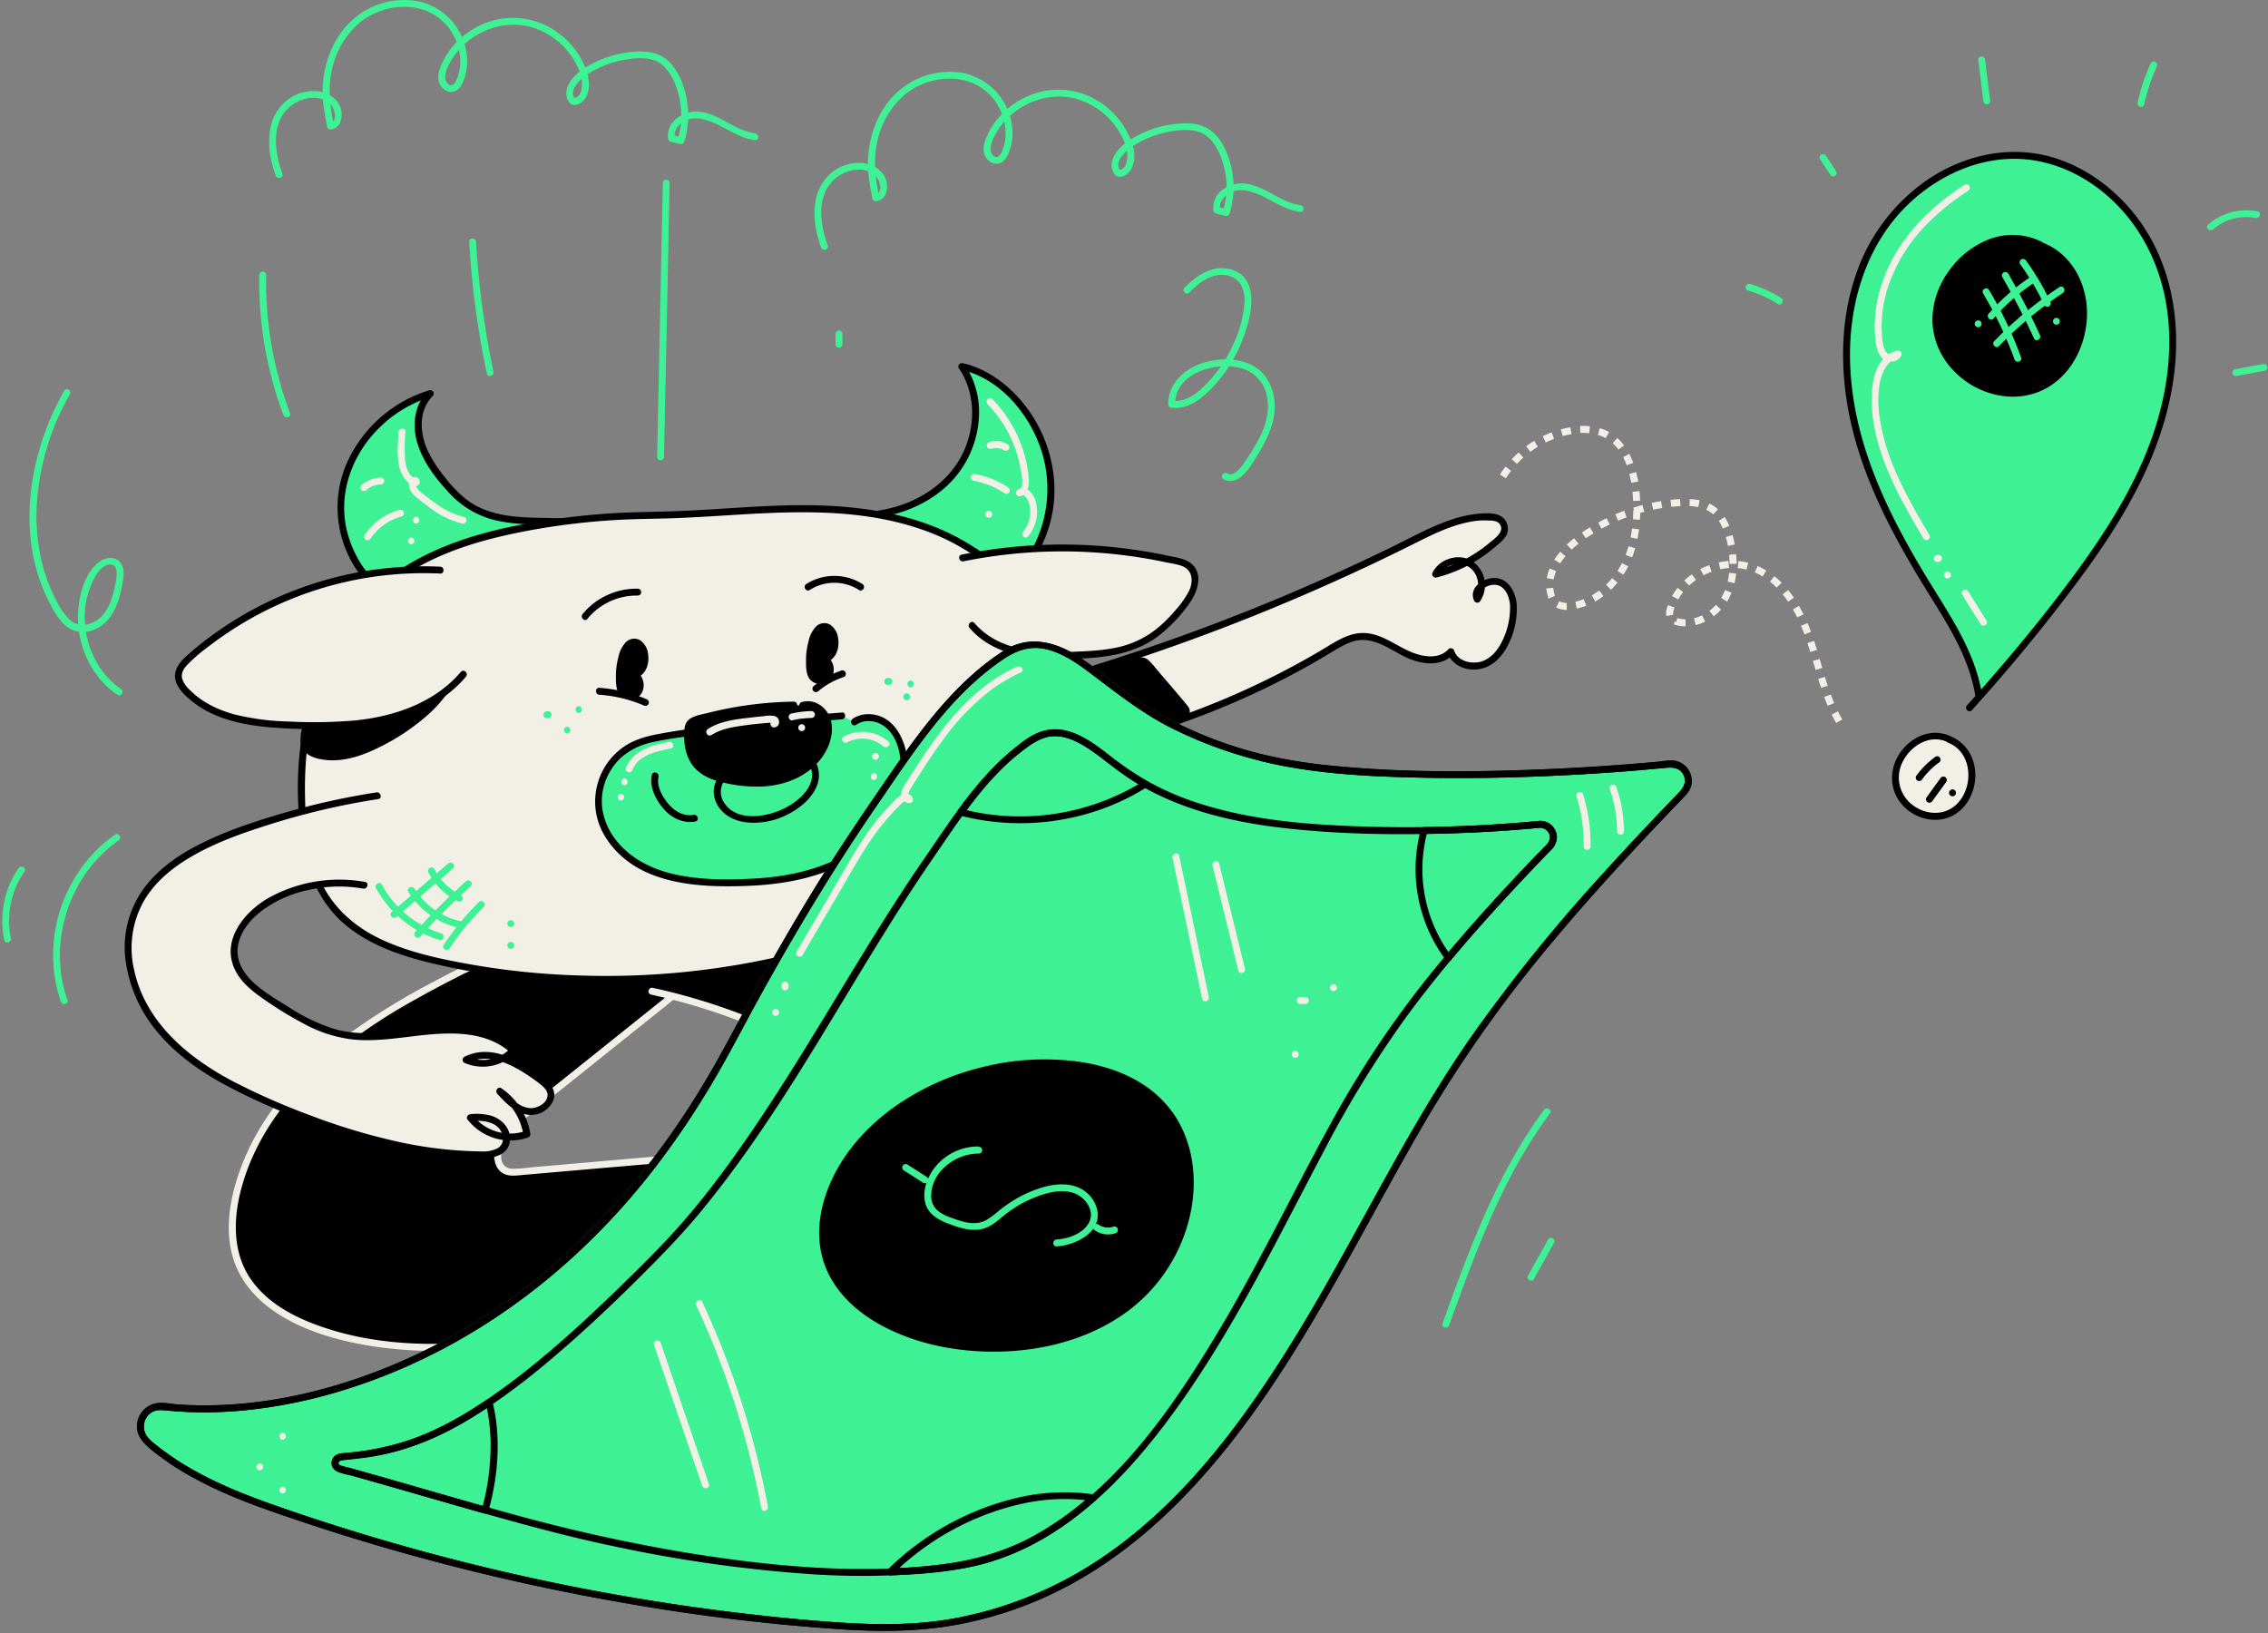 <svg xmlns="http://www.w3.org/2000/svg" width="750" height="540" fill="none"><rect width="100%" height="100%" fill="#808080" stroke="none"/><path fill="#3EF194" d="M654.394 230.412c-1.96-13.436-9.8-25.157-16.924-36.721-10.604-17.199-20.139-35.397-24.5-55.134-4.361-19.738-3.048-41.307 7.017-58.8 10.064-17.493 29.85-30.028 49.98-28.215 19.835 1.784 36.887 17.15 43.972 35.76 7.086 18.611 5.282 39.71-1.519 58.418-6.801 18.709-18.198 35.398-30.292 51.215a594.68 594.68 0 0 1-30.889 37.103m-370.323-63.602c12.74.666 26.176-3.92 34.388-13.72 8.213-9.8 10.055-25.098 2.754-35.594a30.382 30.382 0 0 1 10.956 4.998 43.246 43.246 0 0 1-7.928 75.46"/><path fill="#000" d="M280.916 171.583c10.535.499 21.413-2.343 29.812-8.869a33.53 33.53 0 0 0 13.034-26.186 28.033 28.033 0 0 0-4.724-15.954l-1.284 1.675c13.407 2.94 23.52 15.622 27.097 28.342a41.688 41.688 0 0 1-7.369 36.828 42.724 42.724 0 0 1-16.964 13.181c-1.343.569-.186 2.529 1.146 1.96a45.45 45.45 0 0 0 25.647-29.831c3.577-13.514 0-28.175-8.653-39.033-5.077-6.37-12.231-11.819-20.296-13.593-.902-.196-1.882.794-1.284 1.666 5.4 7.899 5.596 18.336 1.842 26.97-3.92 9.114-12.23 15.464-21.56 18.483a46.413 46.413 0 0 1-16.473 2.126c-1.461-.068-1.461 2.215 0 2.284l.029-.049z"/><path fill="#3EF194" d="M137.16 201.394c-15.435-4.263-25.902-20.982-24.324-36.917 1.578-15.935 14.122-29.821 29.469-34.398-3.754 3.656-4.714 9.506-3.548 14.612 1.166 5.106 4.155 9.604 7.409 13.72a38.632 38.632 0 0 0 9.114 8.82c14.181 9.124 33.986 1.578 49.216 8.82"/><path fill="#000" d="M137.424 200.296c-11.564-3.273-20.08-13.553-22.765-25.068-2.832-12.133 1.715-24.608 10.319-33.32a41.732 41.732 0 0 1 17.591-10.702l-1.107-1.901c-4.332 4.351-5.184 10.986-3.587 16.719 1.794 6.468 6.233 12.279 10.78 17.101a30.309 30.309 0 0 0 16.2 9.143c6.066 1.274 12.318 1.196 18.482 1.323 6.958.137 14.152.48 20.58 3.469 1.323.608 2.48-1.352 1.157-1.96-10.908-5.086-23.138-3.136-34.741-4.282-5.831-.579-11.643-2.147-16.317-5.822a42.905 42.905 0 0 1-6.919-7.193 45.396 45.396 0 0 1-5.4-8.242c-2.871-5.88-3.547-13.651 1.411-18.62a1.146 1.146 0 0 0-1.107-1.901 43.966 43.966 0 0 0-27.901 25.48 36.956 36.956 0 0 0 5.42 36.103 33.578 33.578 0 0 0 17.258 11.868 1.138 1.138 0 1 0 .607-2.195h.039zm35.751 115.395c-8.82-.284-17.15 3.675-24.98 7.723-15.141 7.84-30.037 16.464-42.669 27.9-12.633 11.437-22.942 25.951-27.088 42.483-2.067 8.271-2.499 17.297.931 25.108 4.9 11.231 16.749 17.816 28.42 21.472 39.142 12.259 81.34.323 120.384-12.25a15.945 15.945 0 0 0 29.4 1.264c2.009-4.253 2.028-9.144 1.842-13.848a180.741 180.741 0 0 0-2.019-20.442 19.444 19.444 0 0 0-1.96-6.733c-3.861-6.801-13.436-6.997-21.236-6.321l-62.74 5.478c-1.676.147-3.508.245-4.9-.725a5.124 5.124 0 0 1-1.882-3.41c-.98-6.106 4.322-11.231 9.154-15.092l69.452-55.596"/><path fill="#F2EFE6" d="M173.175 314.555c-10.78-.265-20.58 5.213-29.822 10.103a225.717 225.717 0 0 0-27.214 16.66c-15.896 11.574-29.88 26.637-36.691 45.365-3.401 9.349-5.312 20.09-2.225 29.782 2.764 8.712 9.516 15.209 17.336 19.6 8.663 4.851 18.561 7.507 28.312 9.065a137.413 137.413 0 0 0 32.527 1.088c22.285-1.774 44.002-7.762 65.248-14.436l7.84-2.499-1.401-.794c2.734 7.145 10.182 12.074 17.894 11.143a17.767 17.767 0 0 0 10.055-4.812 18.221 18.221 0 0 0 5.292-10.976c.657-4.782.245-9.712-.117-14.504a182.799 182.799 0 0 0-1.755-14.955c-.637-3.92-1.862-7.653-5.135-10.172a18.954 18.954 0 0 0-9.614-3.361 59.265 59.265 0 0 0-11.417.225l-15.827 1.382-31.409 2.734-8.036.706c-2.44.205-4.9.597-7.379.578-5.302 0-4.292-6.527-2.43-9.663 2.165-3.655 5.664-6.321 8.927-8.938l12.407-9.927 49.422-39.553 6.105-4.9c1.137-.911-.48-2.518-1.617-1.607l-48.275 38.651-12.015 9.614c-3.792 3.038-7.702 5.958-11.348 9.163-2.871 2.509-5.684 5.508-6.86 9.212-1.058 3.254-.755 8.114 2.832 9.692 1.96.872 4.273.471 6.36.294l7.546-.656 15.592-1.363 30.655-2.636c4.263-.372 8.565-.911 12.857-.901 3.42 0 7.066.323 10.173 1.871 3.596 1.784 5.301 4.9 6.036 8.752a137.237 137.237 0 0 1 1.853 14.778c.676 8.418 2.165 19.1-4.959 25.304-6.063 5.284-15.231 4.78-20.678-1.137a14.45 14.45 0 0 1-2.94-4.704 1.166 1.166 0 0 0-1.402-.794c-20.58 6.635-41.493 12.975-63.014 15.837-20.462 2.724-42.198 2.274-61.661-5.302-7.997-3.116-15.945-7.84-20.708-15.239-5.527-8.526-5.311-19.09-2.871-28.616 4.773-18.62 17.307-34.212 32.007-46.128a182.884 182.884 0 0 1 25.529-16.964 354.295 354.295 0 0 1 13.72-7.331 64.158 64.158 0 0 1 14.533-5.664 30.975 30.975 0 0 1 7.713-.784 1.147 1.147 0 0 0 0-2.283h.049z"/><path fill="#000" d="M215.56 327.794a202.487 202.487 0 0 1 54.763 20.58c8.369 4.616 17.542 12.172 15.885 21.56-1.773 10.075-14.151 13.642-24.264 15.131l-34.79 5.145c-8.017 1.186-17.591 3.656-19.875 11.427-.911 3.117-.372 6.458.284 9.634 2.117 10.192 5.557 20.58 12.838 27.979 13.858 14.161 37.329 13.377 55.674 5.88 18.346-7.497 34.065-20.355 52.215-28.313 6.801-2.94 14.023-5.321 19.943-9.8 11.671-8.82 16.15-25.048 13.72-39.494-2.431-14.445-10.78-27.283-20.796-38.004a138.53 138.53 0 0 0-48.892-33.555"/><path fill="#F2EFE6" d="M215.256 328.892a202.24 202.24 0 0 1 53.508 19.904c6.361 3.469 14.014 8.33 16.063 15.778a11.854 11.854 0 0 1-1.578 9.722 17.856 17.856 0 0 1-7.478 5.88c-7.154 3.361-15.356 3.998-23.069 5.135l-15.219 2.254c-4.616.676-9.271 1.225-13.857 2.107-6.253 1.205-13.789 3.567-16.719 9.8-1.911 4.057-1.206 8.477-.314 12.74a84.837 84.837 0 0 0 3.46 12.201c2.881 7.644 7.32 14.631 13.984 19.512a41.66 41.66 0 0 0 20.237 7.379c16.298 1.764 31.86-3.92 45.913-11.701 7.997-4.41 15.68-9.379 23.569-13.946 3.92-2.263 7.84-4.429 11.976-6.37 4.135-1.94 8.32-3.537 12.475-5.341a50.312 50.312 0 0 0 11.398-6.566 34.535 34.535 0 0 0 7.457-8.33 43.682 43.682 0 0 0 6.596-21.315c.901-16.934-7.625-32.683-18.316-45.207a136.375 136.375 0 0 0-41.16-32.34c-3.783-1.96-7.654-3.704-11.584-5.321-1.352-.549-1.96 1.646-.608 2.195a138.103 138.103 0 0 1 43.444 28.234c12.093 11.671 22.981 26.215 25.568 43.237 2.264 14.935-3.107 31.507-16.425 39.612a82.847 82.847 0 0 1-11.887 5.625c-4.116 1.686-8.164 3.469-12.123 5.517-7.987 4.126-15.572 8.958-23.285 13.564-7.712 4.606-15.327 8.947-23.618 12.024a68.12 68.12 0 0 1-22.079 4.391 45.334 45.334 0 0 1-21.099-4.175 35.73 35.73 0 0 1-16.082-16.474 62.001 62.001 0 0 1-4.312-11.76c-1.108-4.126-2.509-8.751-2.048-13.054.803-7.526 8.878-10.407 15.248-11.76 4.254-.901 8.605-1.391 12.897-2.028l14.945-2.235c7.84-1.166 16.131-1.793 23.599-4.753 5.782-2.283 11.436-6.291 12.573-12.818 1.313-7.507-3.685-13.828-9.271-18.199a69.704 69.704 0 0 0-10.29-6.389 209.576 209.576 0 0 0-12.495-6.057 204.989 204.989 0 0 0-26.136-9.555 200.93 200.93 0 0 0-13.25-3.351c-1.431-.314-2.038 1.881-.608 2.195v.039z"/><path fill="#F2EFE6" d="M322.282 182.46c-13.926-9.447-31.84-13.455-49-14.141-19.002-.764-37.907 1.833-56.84 2.058-18.336.216-37.789 2.283-55.635 6.987-14.18 3.744-27.959 10.134-38.416 20.414-17.963 17.64-23.892 44.6-22.54 69.746.627 11.378 2.793 23.217 9.869 32.164 8.438 10.662 22.285 15.327 35.554 18.306 32.634 7.311 66.709 7.654 99.686 2.058 23.079-3.92 46.06-10.946 65.219-24.5 19.159-13.553 34.045-34.192 36.701-57.457 1.754-15.474-2.186-31.762-11.868-43.953a56.84 56.84 0 0 0-12.73-11.682z"/><path fill="#000" d="M151.155 221.406c-4.655 10.642-14.289 18.355-24.5 23.804-6.351 3.371-13.564 6.105-20.58 4.694-2.147-.421-4.45-1.45-5.214-3.508a7.58 7.58 0 0 1 0-3.999 119.11 119.11 0 0 1 6.478-22.452"/><path fill="#000" d="M150.165 220.828c-4.322 9.8-12.672 16.895-21.776 22.099-5.017 2.871-10.505 5.556-16.336 6.115-2.735.264-6.018.235-8.468-1.176-2.832-1.627-1.822-4.783-1.283-7.419a119.914 119.914 0 0 1 6.036-20.198c.539-1.362-1.666-1.96-2.195-.607a120.56 120.56 0 0 0-5.948 19.747c-.579 2.803-1.647 6.223.264 8.741 1.588 2.098 4.342 2.813 6.86 3.127 6.527.823 12.985-1.539 18.718-4.45a72.164 72.164 0 0 0 14.494-9.594 43.937 43.937 0 0 0 11.633-15.229c.588-1.333-1.372-2.489-1.96-1.156h-.039z"/><path fill="#3EF194" d="M278.417 236.762a762.817 762.817 0 0 0-56.438 6.438c-4.645.706-9.379 1.49-13.495 3.754a21.04 21.04 0 0 0-10.466 20.521c1.107 8.898 8.095 16.248 16.248 19.992 8.154 3.744 17.356 4.43 26.323 4.469 13.612.068 27.714-1.362 39.504-8.173 11.789-6.811 20.658-20.12 18.708-33.585-.568-3.92-2.136-7.918-5.204-10.457-3.067-2.538-7.84-3.273-11.074-.98"/><path fill="#000" d="M322.86 181.471c-18.894-12.74-42.444-15.014-64.631-14.298-12.642.411-25.245 1.636-37.896 1.96-6.018.166-12.025.225-18.042.607a244.55 244.55 0 0 0-17.846 1.794c-21.687 2.94-44.453 8.594-61.064 23.716-14.847 13.504-22.109 33.153-24.186 52.733a112.87 112.87 0 0 0 .715 30.38c1.705 10.212 5.772 20.051 13.72 26.96 7.487 6.517 17.033 10.084 26.519 12.544a225.906 225.906 0 0 0 35.035 5.949 266.314 266.314 0 0 0 73.079-3.254c21.834-3.969 43.649-10.868 61.994-23.677 16.18-11.289 29.508-27.528 35.28-46.599 5.88-19.747 2.744-42.355-10.78-58.329a59.17 59.17 0 0 0-11.848-10.545c-1.215-.823-2.352 1.147-1.146 1.96a54.56 54.56 0 0 1 19.845 24.137 61.747 61.747 0 0 1 4.243 29.714c-1.96 19.512-12.867 37.24-27.224 50.156-15.896 14.348-36.182 22.844-56.762 27.95a258.64 258.64 0 0 1-69.639 7.262 248.583 248.583 0 0 1-35.466-3.479c-10.241-1.794-20.776-3.92-30.282-8.291-8.977-4.145-16.386-10.515-20.502-19.6-4.223-9.359-5.096-20.061-5.135-30.204-.059-19.208 4.263-39.2 15.837-54.88a68.034 68.034 0 0 1 23.03-19.433c9.496-5.047 19.825-8.095 30.311-10.31a230.06 230.06 0 0 1 34.761-4.498c5.821-.313 11.642-.323 17.454-.519 6.164-.206 12.318-.608 18.473-.98 22.599-1.441 45.834-2.558 67.326 5.88a71.718 71.718 0 0 1 13.641 7.144c1.255.843 2.401-1.127 1.186-1.95z"/><path fill="#F2EFE6" d="M153.222 222.944c-6.487 7.752-16.032 12.485-25.881 14.788-9.849 2.303-20.071 2.352-30.175 2.029-12.808-.402-26.91-1.96-35.672-11.319-1.313-1.402-2.528-3.117-2.508-5.047 0-2.382 1.891-4.302 3.675-5.88a117.406 117.406 0 0 1 82.917-29.038"/><path fill="#000" d="M152.419 222.16c-8.722 10.29-22.109 14.798-35.182 16.092-7.171.605-14.374.719-21.56.343a81.827 81.827 0 0 1-17.934-2.303c-5.537-1.48-10.868-3.979-14.935-8.105a8.56 8.56 0 0 1-2.607-3.92c-.343-1.656.529-3.106 1.607-4.302a55.731 55.731 0 0 1 7.242-6.242 116.506 116.506 0 0 1 76.518-24.059c1.47.078 1.461-2.205 0-2.274a118.669 118.669 0 0 0-76.293 23.324 98.49 98.49 0 0 0-7.84 6.429c-2.224 2.038-4.223 4.733-3.37 7.918.803 2.94 3.518 5.351 5.88 7.184a33.013 33.013 0 0 0 7.673 4.4c5.88 2.43 12.181 3.43 18.453 3.92 7.263.581 14.556.702 21.834.362 13.848-.656 28.254-3.988 38.75-13.602a38.637 38.637 0 0 0 3.4-3.538c.98-1.107-.666-2.734-1.617-1.607l-.019-.02zm125.998 13.466a804.581 804.581 0 0 0-30.694 2.94c-9.956 1.166-19.992 2.312-29.85 4.125-4.185.775-8.438 1.96-11.927 4.499-9.631 6.956-12.011 20.296-5.38 30.154 9.986 15.229 30.243 16.229 46.638 15.602 16.964-.647 34.957-4.9 45.766-19.071 4.675-6.115 7.644-13.72 7.193-21.56-.431-7.399-4.518-16.199-13.083-16.15a9.064 9.064 0 0 0-5.125 1.548c-1.206.823-.069 2.793 1.146 1.96 2.94-2.009 6.978-1.421 9.693.774 3.018 2.45 4.459 6.419 4.9 10.173.931 7.232-1.441 14.455-5.518 20.393-9.329 13.593-25.891 18.395-41.581 19.434-8.448.549-17.258.627-25.598-.931-7.644-1.421-14.984-4.567-20.247-10.447-4.831-5.39-7.065-12.652-4.9-19.698a20.317 20.317 0 0 1 5.508-8.82 22.538 22.538 0 0 1 10.574-5.155c4.283-.98 8.693-1.519 13.044-2.136 4.704-.654 9.418-1.281 14.141-1.882a709.246 709.246 0 0 1 28.254-2.94l7.017-.568c1.46-.108 1.47-2.391 0-2.274l.029.03zm-68.345-12.613c2.744-.755 3.685-4.303 3.067-7.076-.382-1.715-1.519-3.577-3.283-3.636-1.764-.059-3.097 1.882-3.714 3.636a22.768 22.768 0 0 0-1.049 10.868 5.41 5.41 0 0 0 .608 1.96c1.107 1.803 4.116 1.764 5.4.079a4.253 4.253 0 0 0-.912-5.655"/><path fill="#000" d="M210.376 224.12c3.342-.98 4.459-4.812 3.92-7.958a6.438 6.438 0 0 0-2.519-4.37 3.84 3.84 0 0 0-4.694.46 9.798 9.798 0 0 0-2.538 4.851 24.273 24.273 0 0 0-.872 6.664c0 1.96 0 4.43 1.293 6.017a4.418 4.418 0 0 0 4.224 1.431c4.253-.725 4.743-6.282 1.764-8.82-1.117-.931-2.734.667-1.607 1.617 1.48 1.245 2.009 4.302-.372 4.9a2.128 2.128 0 0 1-2.323-.705c-.745-1.137-.666-3.019-.696-4.322-.049-2.891.333-6.311 1.794-8.82.48-.823 1.313-1.882 2.401-1.539 1.087.343 1.558 1.578 1.803 2.519.519 2.019.098 5.184-2.215 5.88-1.401.421-.804 2.626.598 2.195h.039zm62.553-6.242c2.734-.755 3.685-4.302 3.067-7.066-.392-1.725-1.528-3.587-3.283-3.646-1.754-.058-3.106 1.882-3.724 3.636a22.88 22.88 0 0 0-1.038 10.868c.071.687.277 1.354.607 1.96 1.098 1.804 4.116 1.764 5.39.079a4.244 4.244 0 0 0-.911-5.655"/><path fill="#000" d="M273.233 218.975c3.332-.98 4.449-4.811 3.92-7.957a6.409 6.409 0 0 0-2.519-4.371 3.842 3.842 0 0 0-4.694.461 9.88 9.88 0 0 0-2.538 4.851 23.884 23.884 0 0 0-.863 6.664c0 1.96 0 4.439 1.294 6.017a4.391 4.391 0 0 0 4.214 1.431c4.263-.726 4.753-6.282 1.764-8.82-1.107-.931-2.734.666-1.607 1.617 1.48 1.244 2.019 4.302-.373 4.9a2.127 2.127 0 0 1-2.322-.706c-.735-1.137-.667-3.018-.686-4.322-.059-2.881.323-6.301 1.793-8.82.471-.823 1.313-1.881 2.391-1.538 1.078.343 1.559 1.577 1.804 2.518.529 2.029.098 5.184-2.215 5.88-1.402.422-.804 2.627.607 2.195h.03zm-10.8 14.18a120.889 120.889 0 0 0-31.703 4.685 4.99 4.99 0 0 0-2.42 1.225 4.672 4.672 0 0 0-.921 2.94c-.236 4.037.519 8.359 3.263 11.329 2.538 2.744 6.331 3.92 9.986 4.635 6.292 1.264 12.936 1.617 19.051-.343 6.116-1.96 11.633-6.517 13.564-12.642 1-2.785.82-5.858-.5-8.506-1.451-2.539-4.675-4.156-7.429-3.176"/><path fill="#000" d="M262.433 232.019a122.974 122.974 0 0 0-28.42 3.754c-1.871.47-4.145.793-5.782 1.871-1.636 1.078-1.901 2.803-1.96 4.538-.205 3.792.481 7.889 2.823 10.986 2.342 3.096 6.046 4.664 9.8 5.546a47.309 47.309 0 0 0 13.426 1.353c7.84-.422 15.68-3.705 20.07-10.467 2.293-3.537 3.597-8.29 2.048-12.367-1.391-3.675-5.409-6.292-9.339-5.047-1.392.441-.794 2.636.608 2.195 3.224-1.029 6.164 1.548 6.86 4.577.793 3.322-.432 6.86-2.264 9.643-3.812 5.752-10.643 8.643-17.327 9.143-3.94.247-7.896-.04-11.76-.852-3.283-.647-6.86-1.568-9.29-3.969-2.43-2.401-3.322-5.88-3.371-9.222 0-1.48-.196-3.607 1.362-4.351a28.185 28.185 0 0 1 5.449-1.549 120.498 120.498 0 0 1 27.126-3.508 1.137 1.137 0 1 0 0-2.274h-.059z"/><path fill="#000" d="M241.52 252.766c-3.518 2.656-6.497 6.644-5.174 11.28 1.323 4.635 5.586 7.193 10.045 7.84a24.169 24.169 0 0 0 14.112-2.588c4.047-2.048 8.075-5.331 9.721-9.682 1.588-4.204-.058-9.682-4.704-11.005a1.138 1.138 0 0 0-.597 2.195c3.312.98 4.233 4.9 3.234 7.84-1.216 3.577-4.557 6.301-7.733 8.114-5.88 3.342-16.748 5.478-21.04-1.431-2.499-4.027-.079-8.045 3.283-10.584 1.156-.872 0-2.851-1.147-1.96v-.019zm-25.96 3.499c-.882 4.027 1.313 8.173 3.851 11.162 2.538 2.989 6.488 4.988 10.535 4.233 1.441-.264.833-2.459-.598-2.195-3.253.598-6.301-1.254-8.33-3.645-2.028-2.392-3.92-5.802-3.263-8.948.314-1.431-1.882-2.038-2.195-.607zm-21.315-51.618a20.99 20.99 0 0 1 16.66-7.702 1.137 1.137 0 1 0 0-2.274 23.119 23.119 0 0 0-18.238 8.369c-.921 1.127.676 2.744 1.607 1.607h-.029zm73.539-9.565a15.143 15.143 0 0 1 16.268 0c1.235.804 2.372-1.166 1.147-1.96a17.415 17.415 0 0 0-18.571 0c-1.225.794-.088 2.764 1.156 1.96z"/><path fill="#F2EFE6" d="M318.352 184.509a165.632 165.632 0 0 1 70.981 1.117 9.593 9.593 0 0 1 3.773 1.519 6.467 6.467 0 0 1 1.96 6.39 16.257 16.257 0 0 1-3.234 6.174c-4.194 5.605-9.368 10.692-15.797 13.494-5.959 2.597-12.613 3.058-19.11 3.372-6.498.313-12.74.499-19.002-.765-6.263-1.264-12.339-4.106-16.415-8.977"/><path fill="#000" d="M318.656 185.606a164.617 164.617 0 0 1 67.198.402c2.323.499 5.88.735 7.321 2.861 1.352 1.96.98 4.577 0 6.596a30.312 30.312 0 0 1-4.39 6.233 47.533 47.533 0 0 1-4.989 5.135 31.371 31.371 0 0 1-13.092 6.958c-5.253 1.323-10.731 1.528-16.121 1.754-11.339.451-24.353-.216-32.34-9.516-.98-1.117-2.558.5-1.617 1.607 7.31 8.556 19.061 10.418 29.713 10.3 11.251-.127 23.305-.509 32.644-7.565a49.495 49.495 0 0 0 10.496-11.094c2.597-3.695 4.586-9.663.304-13.024-2.127-1.666-5.234-1.96-7.84-2.539a149.025 149.025 0 0 0-9.134-1.675 166.795 166.795 0 0 0-58.8 1.372c-1.441.294-.833 2.489.598 2.195h.049z"/><path fill="#F2EFE6" d="M335.287 228.893a698.434 698.434 0 0 0 132.907-50.676c8.203-4.126 17.728-8.447 26.343-6.997a3.646 3.646 0 0 1 1.96 6.145 46.277 46.277 0 0 1-21.766 12.455 8.077 8.077 0 0 1 14.425-.136 8.078 8.078 0 0 1-.646 8.447c-1.96-4.283 5.409-7.84 8.967-4.743 3.557 3.096 3.41 8.594 2.342 13.161-1.147 4.831-3.273 9.8-7.536 12.397-4.263 2.597-10.967 1.274-12.505-3.45-3.548 4.067-10.182 2.94-15.004.51-4.822-2.43-9.594-5.88-14.974-5.527-3.617.255-6.86 2.254-9.957 4.126a269.405 269.405 0 0 1-119.325 38.053"/><path fill="#000" d="M359.218 224.12c4.9-3.587 11.172-4.587 17.17-5.478a3.713 3.713 0 0 1 1.832 0c.543.257 1.017.64 1.382 1.117a606.929 606.929 0 0 1 12.084 14.092c.356.351.59.809.666 1.304 0 .833-.813 1.391-1.548 1.783a91.523 91.523 0 0 1-24.824 8.742"/><path fill="#000" d="M359.796 225.1a28.307 28.307 0 0 1 11.065-4.38 57.074 57.074 0 0 1 6.056-.98c1.156-.108 1.646.617 2.352 1.421l2.352 2.685a619.683 619.683 0 0 1 4.665 5.41l2.146 2.538a23.914 23.914 0 0 1 2.45 2.94c.294.519.323.686-.235 1.058-.391.241-.797.457-1.215.647-.98.51-1.96.98-3.009 1.48a84.908 84.908 0 0 1-6.331 2.656 93.524 93.524 0 0 1-14.416 4.086c-1.44.284-.833 2.48.608 2.195a93.151 93.151 0 0 0 15.033-4.321 96.297 96.297 0 0 0 6.86-2.94c1.647-.775 4.587-1.666 5.194-3.626a2.774 2.774 0 0 0-.647-2.548c-.842-1.108-1.783-2.156-2.675-3.215a391.48 391.48 0 0 0-5.253-6.154l-2.636-3.126a21.005 21.005 0 0 0-2.617-2.823c-1.734-1.342-4.292-.48-6.252-.166-5.135.842-10.329 2.087-14.622 5.154-1.185.853 0 2.823 1.147 1.96l-.02.049z"/><path fill="#000" d="M335.59 230a701.658 701.658 0 0 0 77.597-25.784 719.285 719.285 0 0 0 37.181-16.082 700.133 700.133 0 0 0 18.404-8.918c5.694-2.861 11.594-5.674 17.924-6.762a24.655 24.655 0 0 1 5.439-.343c1.265.059 2.882 0 3.744 1.127 1.96 2.509-1.764 4.959-3.41 6.341a45.238 45.238 0 0 1-18.042 9.153l1.293 1.676a7.274 7.274 0 0 1 9.879-2.999c3.41 2.058 4.135 6.997 1.96 10.153l2.087.274c-1.107-2.675 2.078-4.41 4.371-4.459 3.606-.078 5.155 3.832 5.341 6.86a24.773 24.773 0 0 1-2.303 11.143c-1.45 3.253-3.92 6.546-7.517 7.458-3.204.793-7.457-.236-8.663-3.656a1.148 1.148 0 0 0-1.901-.5c-3.156 3.46-8.457 2.548-12.338.922-4.812-2.009-8.977-5.498-14.298-6.184-5.567-.725-10.212 2.499-14.749 5.204a256.2 256.2 0 0 1-15.073 8.32 268.877 268.877 0 0 1-63.955 22.961 266.416 266.416 0 0 1-38.043 5.655c-1.46.108-1.47 2.381 0 2.273a271.443 271.443 0 0 0 99.254-26.92 261.981 261.981 0 0 0 15.386-8.183c2.499-1.431 4.9-2.94 7.438-4.4 2.539-1.461 5.106-2.705 8.007-2.705 5.958 0 10.78 4.478 16.082 6.478 4.527 1.705 10.349 2.126 13.896-1.764l-1.901-.5c1.372 3.92 5.439 5.821 9.408 5.556 4.704-.313 8.271-3.626 10.368-7.663a26.082 26.082 0 0 0 3.078-14.112c-.432-4.067-2.833-8.487-7.429-8.487-3.675 0-8.418 3.175-6.693 7.34a1.147 1.147 0 0 0 2.077.275 9.565 9.565 0 0 0-2.744-13.26c-4.4-2.665-10.682-.725-12.994 3.803a1.155 1.155 0 0 0 1.283 1.675 47.275 47.275 0 0 0 16.886-8.094 54.893 54.893 0 0 0 3.342-2.744 12.211 12.211 0 0 0 2.891-3.127 4.901 4.901 0 0 0-1.274-5.929c-2.078-1.656-5.557-1.401-8.036-1.185a38.979 38.979 0 0 0-9.614 2.195c-6.468 2.273-12.495 5.625-18.62 8.624a695.355 695.355 0 0 1-79.498 32.977 705.81 705.81 0 0 1-46.138 14.112 1.139 1.139 0 0 0 .607 2.195l.01.01z"/><path fill="#F2EFE6" d="M124.763 263.134a240.835 240.835 0 0 0-46.11 11.868c-13.778 5.047-28.233 12.485-33.907 26.019-5.576 13.298-.745 29.204 8.653 40.121 9.398 10.917 22.638 17.748 35.858 23.52 22.031 9.516 45.453 16.866 69.463 17.238 2.94 0 6.39-.265 8.026-2.734 1.637-2.47.284-6.302-2.293-8.017-2.577-1.715-5.88-1.832-8.947-1.558a16.66 16.66 0 0 0 18.698 5.449 21.118 21.118 0 0 0-9.026-14.21c2.666 2.94 5.655 6.076 9.585 6.654 3.929.578 8.496-3.146 7.105-6.86a8.6 8.6 0 0 0-3.215-3.547c-7.183-5.41-16.66-10.888-24.578-6.635a13.848 13.848 0 0 0 15.592-3.136c-7.164-6.556-17.866-7.33-27.538-6.439-9.673.892-19.463 3.107-28.979 1.196-8.389-1.686-15.788-6.419-22.971-11.054-5.332-3.45-11.114-7.497-12.495-13.72-1.852-8.252 5.106-15.974 12.583-19.914a47.14 47.14 0 0 1 30.106-4.655"/><path fill="#000" d="M124.469 262.036a241.532 241.532 0 0 0-31.468 7.037c-9.026 2.656-18.11 5.664-26.558 9.888-7.271 3.626-14.18 8.389-19.022 15.023a33.067 33.067 0 0 0-5.88 23.726A46.451 46.451 0 0 0 51.9 341.073c5.88 7.194 13.612 12.74 21.697 17.219a211.693 211.693 0 0 0 26.323 11.917 208.39 208.39 0 0 0 29.89 9.261 162.07 162.07 0 0 0 14.994 2.587 102.23 102.23 0 0 0 15.18.98c3.685-.108 8.095-1.382 8.644-5.655.509-4.047-2.656-7.408-6.331-8.477a18.535 18.535 0 0 0-6.733-.46c-.745.068-1.558.98-.98 1.715a17.906 17.906 0 0 0 19.973 6.007c.593-.184.94-.798.793-1.401a22.474 22.474 0 0 0-9.545-14.886c-1.117-.765-2.215.862-1.382 1.783 2.676 2.94 5.763 6.213 9.889 6.919a8.035 8.035 0 0 0 8.535-4.42c1.696-3.92-1.695-6.683-4.537-8.751a44.595 44.595 0 0 0-11.505-6.409c-4.391-1.519-9.065-1.686-13.26.49a1.145 1.145 0 0 0 0 1.96 15.094 15.094 0 0 0 16.935-3.323 1.167 1.167 0 0 0 0-1.617c-7.154-6.438-17.209-7.546-26.46-6.928-11.309.764-22.756 3.92-33.938.539a61.954 61.954 0 0 1-14.7-7.164c-4.155-2.577-8.575-5.135-12.103-8.565-3.253-3.166-5.438-7.399-4.507-12.035.93-4.635 4.076-8.281 7.614-11.064a39.395 39.395 0 0 1 15.749-7.026 45.992 45.992 0 0 1 17.963-.432c1.431.245 2.048-1.96.608-2.195a48.1 48.1 0 0 0-31.958 5.322c-7.781 4.478-15.347 13.573-11.368 22.99 1.842 4.391 5.645 7.546 9.467 10.192a126.224 126.224 0 0 0 14.014 8.585 44.188 44.188 0 0 0 16.248 5.047c6.174.569 12.368-.255 18.483-.98 11.054-1.372 24.314-2.724 33.32 5.371v-1.617a12.742 12.742 0 0 1-14.22 2.94v1.96c6.448-3.332 13.72.137 19.257 3.704a66.911 66.911 0 0 1 4.175 2.94c1.225.98 2.773 2.097 2.94 3.763.215 2.803-3.313 4.743-5.733 4.577-3.861-.265-6.86-3.705-9.261-6.37l-1.47 1.754a20.246 20.246 0 0 1 8.506 13.534l.794-1.402a15.62 15.62 0 0 1-17.395-4.958l-.98 1.715c3.871-.324 9.192 0 10.594 4.41a3.793 3.793 0 0 1-1.598 4.606 10.7 10.7 0 0 1-5.439 1.029 135.03 135.03 0 0 1-28.919-3.538 206.245 206.245 0 0 1-27.764-8.467 225.162 225.162 0 0 1-25.343-11.163c-15.013-7.918-29.066-19.649-32.741-37.024a31.654 31.654 0 0 1 3.528-23.089c3.998-6.605 10.31-11.417 16.993-15.092 7.517-4.145 15.68-7.007 23.863-9.604a240.023 240.023 0 0 1 29.008-7.291c2.45-.451 4.906-.869 7.369-1.254 1.451-.216.833-2.411-.597-2.196h-.01z"/><path fill="#3EF194" d="M273.743 81.216c-2.333-6.39-3.754-15.062 1.039-20.756 3.341-3.989 10.535-6.282 14.758-2.303 1.48 1.382 2.744 5.723-.225 6.184l1.401.794c-1.244-6.312-2.028-12.495-.49-18.836a28.072 28.072 0 0 1 8.517-14.592c7.996-6.997 21.462-8.203 28.998.108a18.383 18.383 0 0 1 4.772 13.484 14.49 14.49 0 0 1-.705 3.46c-.343 1.058-.98 3.155-2.293 3.165-1.314.01-2.019-1.627-1.96-2.783.18-1.634.722-3.208 1.587-4.606 5.037-9.467 16.66-14.769 27.038-11.76a24.498 24.498 0 0 1 13.671 10.398c1.441 2.303 2.872 5.174 2.94 7.948.069 1.96-.48 5.233-3.018 5.017l.804.333c-2.607-2.94 2.067-6.86 4.263-8.29a33.015 33.015 0 0 1 11.975-4.646c3.92-.705 8.967-1.166 12.299 1.51 3.126 2.508 4.841 6.762 5.763 10.554a27.142 27.142 0 0 1-.49 14.377l1.401-.804-3.126-.784.794.794c-.373-2.323 1.332-4.361 3.253-5.41 2.421-1.323 5.282-.98 7.84-.098 5.341 1.804 9.692 5.655 15.425 6.43 1.451.195 1.431-2.088 0-2.274-6.683-.902-11.681-6.478-18.473-7.145-5.223-.51-11.132 3.313-10.201 9.105.101.389.404.692.793.793l3.136.794a1.167 1.167 0 0 0 1.392-.803 29.453 29.453 0 0 0 .715-14.563c-.901-4.41-2.832-9.31-6.291-12.338-3.734-3.283-8.889-3.195-13.554-2.539a34.954 34.954 0 0 0-13.935 5.194c-3.028 1.96-6.86 5.655-5.753 9.693a4.326 4.326 0 0 0 1.196 2.067c.795.46 1.764.504 2.597.118a5.292 5.292 0 0 0 2.94-3.322c1.352-3.656.059-7.585-1.617-10.898a26.715 26.715 0 0 0-7.987-9.349 24.991 24.991 0 0 0-23.648-3.42 27.166 27.166 0 0 0-10.446 6.987 25.342 25.342 0 0 0-3.666 5.145c-1.048 1.96-2.107 4.293-1.862 6.576a4.675 4.675 0 0 0 3.47 4.155c2.195.5 3.704-1.156 4.547-2.94a17.982 17.982 0 0 0 1.048-11.26 20.472 20.472 0 0 0-16.121-15.778 25.645 25.645 0 0 0-23.382 8.252c-5.998 6.762-8.526 16.18-7.693 25.097.264 2.793.803 5.547 1.342 8.291.18.597.797.946 1.402.794 3.283-.5 3.92-4.44 3.067-7.115-1.068-3.214-4.351-5.086-7.575-5.488-3.52-.35-7.043.63-9.879 2.744a15.41 15.41 0 0 0-5.88 10.016c-.872 5.096.118 10.329 1.872 15.131.5 1.362 2.695.774 2.195-.608h.02zM93.409 57.465c-2.333-6.39-3.754-15.063 1.039-20.757 3.341-3.989 10.535-6.282 14.758-2.303 1.48 1.382 2.744 5.723-.225 6.184l1.401.794c-1.244-6.312-2.028-12.495-.49-18.836a28.072 28.072 0 0 1 8.517-14.592c7.996-6.997 21.462-8.203 28.998.108a18.383 18.383 0 0 1 4.772 13.484 14.49 14.49 0 0 1-.705 3.46c-.343 1.058-.98 3.155-2.293 3.165-1.314.01-2.019-1.627-1.96-2.783.18-1.634.722-3.208 1.587-4.606 5.037-9.467 16.66-14.769 27.038-11.76a24.498 24.498 0 0 1 13.671 10.398c1.441 2.303 2.872 5.174 2.94 7.948.069 1.96-.48 5.233-3.018 5.017l.804.333c-2.607-2.94 2.067-6.86 4.263-8.29a33.013 33.013 0 0 1 11.975-4.645c3.92-.706 8.967-1.167 12.299 1.509 3.126 2.509 4.841 6.762 5.763 10.554a27.142 27.142 0 0 1-.49 14.377l1.401-.804-3.126-.784.794.794c-.373-2.322 1.332-4.36 3.253-5.41 2.421-1.323 5.282-.98 7.84-.098 5.341 1.804 9.692 5.655 15.425 6.43 1.451.195 1.431-2.088 0-2.274-6.683-.902-11.681-6.478-18.473-7.145-5.223-.51-11.132 3.313-10.201 9.105.101.389.404.693.793.794l3.136.793a1.167 1.167 0 0 0 1.392-.803 29.453 29.453 0 0 0 .715-14.563c-.901-4.41-2.832-9.31-6.291-12.338-3.734-3.283-8.889-3.195-13.554-2.538a34.954 34.954 0 0 0-13.935 5.194c-3.028 1.96-6.86 5.654-5.753 9.692a4.327 4.327 0 0 0 1.196 2.068 2.822 2.822 0 0 0 2.597.117 5.293 5.293 0 0 0 2.94-3.322c1.352-3.655.059-7.585-1.617-10.898a26.713 26.713 0 0 0-7.987-9.349 24.99 24.99 0 0 0-23.648-3.42 27.165 27.165 0 0 0-10.446 6.987 25.34 25.34 0 0 0-3.666 5.145c-1.048 1.96-2.107 4.293-1.862 6.576a4.676 4.676 0 0 0 3.47 4.155c2.195.5 3.704-1.156 4.547-2.94a17.982 17.982 0 0 0 1.048-11.26A20.472 20.472 0 0 0 137.92.35a25.645 25.645 0 0 0-23.382 8.252c-5.998 6.762-8.526 16.18-7.693 25.097.264 2.794.803 5.547 1.342 8.291.18.597.797.946 1.402.794 3.283-.5 3.92-4.44 3.067-7.115-1.068-3.214-4.351-5.086-7.575-5.488a14.18 14.18 0 0 0-9.879 2.744 15.405 15.405 0 0 0-5.88 10.016c-.872 5.096.118 10.33 1.872 15.131.5 1.362 2.695.774 2.195-.608h.02z"/><path fill="#000" d="M655.492 230.117c-2.215-14.817-11.182-27.303-18.757-39.817-7.968-13.22-15.22-26.94-19.865-41.64-4.429-14.054-6.389-29.057-4.194-43.708 2.058-13.77 7.791-26.97 17.767-36.829 9.134-9.016 21.443-15.22 34.408-15.592 12.74-.362 24.804 5.204 33.898 13.907 9.8 9.378 15.739 21.844 17.768 35.211 2.293 15.141-.285 30.801-5.626 45.08s-13.524 27.499-22.432 39.896c-9.359 12.995-19.531 25.529-30.076 37.671a637.981 637.981 0 0 1-7.928 8.947c-.98 1.078.617 2.695 1.607 1.608a576.356 576.356 0 0 0 32.124-38.72c9.448-12.427 18.395-25.382 24.99-39.573 6.596-14.19 10.78-29.615 10.418-45.325-.294-14.268-4.449-28.42-13.24-39.768-7.781-10.025-18.885-17.865-31.487-20.394-12.946-2.557-26.323.902-37.191 8.183a62.34 62.34 0 0 0-24.236 32.409c-4.674 14.092-4.9 29.4-2.234 43.933 2.871 15.445 9.143 30.086 16.66 43.836 3.753 6.909 7.84 13.582 12.015 20.266 3.998 6.478 7.947 13.093 10.613 20.247a53.11 53.11 0 0 1 2.822 10.78c.216 1.45 2.411.833 2.196-.598l-.02-.01z"/><path fill="#F2EFE6" d="M644.506 244.464c-9.094-4.459-19.345 5.831-17.64 15.014 1.284 6.86 8.82 11.848 15.563 10.28 11.446-2.646 13.347-20.991 2.077-25.215"/><path fill="#000" d="M645.084 243.485c-6.115-2.891-12.74-.069-16.552 5.164-3.92 5.429-3.92 12.642.657 17.64 4.243 4.645 11.427 6.409 17.013 3.156 4.41-2.568 6.86-7.625 6.997-12.603.206-5.88-2.823-11.28-8.369-13.436-1.372-.529-1.96 1.676-.608 2.195 8.252 3.205 8.595 15.112 2.568 20.58-3.862 3.519-9.555 3.283-13.72.441a11.357 11.357 0 0 1-4.018-14.435c2.567-5.429 8.957-9.604 14.905-6.811 1.314.627 2.47-1.343 1.147-1.96l-.02.069zm29.341-162.631c-17.512-8.585-37.24 11.221-33.908 28.89 2.47 13.123 16.915 22.795 29.939 19.787 22.021-5.096 25.676-40.386 3.999-48.52"/><path fill="#000" d="M674.994 79.874a21.737 21.737 0 0 0-16.954-.862 29.405 29.405 0 0 0-13.485 10.476 28.1 28.1 0 0 0-5.547 16.376 24.62 24.62 0 0 0 6.674 16.336c7.919 8.654 21.345 11.996 31.713 5.763 8.016-4.812 12.387-14.112 12.74-23.265.353-9.154-3.714-18.571-11.946-23.197a25.924 25.924 0 0 0-3.391-1.568c-1.372-.52-1.96 1.676-.608 2.195 8.076 3.087 12.917 10.78 13.593 19.247.647 8.193-2.205 16.896-8.467 22.413-8.026 7.076-19.747 6.36-28.126.265a23.884 23.884 0 0 1-9.359-13.779 23.321 23.321 0 0 1 2.244-15.563c4.694-9.26 15.17-16.875 25.931-14.249 1.352.323 2.666.79 3.92 1.392 1.313.637 2.469-1.333 1.146-1.96l-.078-.02z"/><path stroke="#F2EFE6" stroke-dasharray="3.1" stroke-width="2.32" d="M497 157.537a33.438 33.438 0 0 1 22.863-15.18 18.914 18.914 0 0 1 10.467.911c7.458 3.254 10.192 12.407 10.78 20.522.539 7.889-.206 16.072-3.803 23.118-3.596 7.046-10.407 12.74-18.277 13.534a6.387 6.387 0 0 1-4.008-.647 5.627 5.627 0 0 1-2.205-3.469c-1.891-7.341 3.989-14.377 10.173-18.738a63.409 63.409 0 0 1 31.81-11.339c3.842-.264 7.938-.117 11.163 1.96 3.714 2.411 5.497 6.909 6.389 11.251 1.274 6.144 1.157 12.848-1.901 18.336-3.058 5.488-9.584 9.29-15.68 7.84a3.6 3.6 0 0 1-2.323-1.392 3.847 3.847 0 0 1 0-3.087c3.342-10.594 16.151-17.101 26.676-13.553 9.908 3.341 15.856 13.465 19.247 23.363s5.214 20.58 10.937 29.292"/><path fill="#3EF194" d="M417.489 250.629c-17.091-4.233-33.183-11.211-47.334-21.913-10.78-8.104-23.746-21.315-37.034-12.916-19.404 12.26-32.438 33.104-45.247 51.636-17.199 24.882-32.124 51.097-46.374 77.753-19.325 36.319-46.06 69.414-80.84 91.434-30.929 19.6-70.383 32.595-106.908 28.518a6.626 6.626 0 0 0-5.204 11.457c9.8 9.153 26.01 16.552 35.77 20.07a726.4 726.4 0 0 0 184.975 40.347c14.867 1.244 29.929 2.028 44.639-.432 83.761-14.023 119.119-102.684 157.075-167.423 23.676-40.425 53.831-73.921 85.73-107.006a5.605 5.605 0 0 0-4.577-9.467c-45.285 4.391-103.978 5.547-134.671-2.058z"/><path fill="#3EF194" d="M417.793 249.531a137.27 137.27 0 0 1-33.065-12.74 116.062 116.062 0 0 1-14.583-9.515c-4.106-3.146-8.046-6.537-12.348-9.428-8.075-5.419-17.179-8.232-25.931-2.617-8.976 5.763-16.601 13.426-23.353 21.619-6.752 8.193-12.848 17.189-18.904 26.039-7.076 10.339-14.014 20.746-20.58 31.428-6.713 10.957-13.113 22.09-19.326 33.32-5.782 10.467-11.201 21.149-17.385 31.36-23.275 38.583-55.674 71.315-97.049 90.033-21.276 9.624-44.58 15.768-68.022 15.68-2.823 0-5.642-.098-8.458-.294-2.322-.167-4.84-.784-7.154-.382a7.78 7.78 0 0 0-6.271 6.625c-.569 4.155 2.234 6.742 5.194 9.153a89.2 89.2 0 0 0 12.828 8.536c8.898 4.958 18.306 8.614 27.9 11.946a709.695 709.695 0 0 0 36.731 11.701 728.937 728.937 0 0 0 75.058 17.473 672.819 672.819 0 0 0 75.94 9.369c12.456.765 24.99.706 37.299-1.558a127.457 127.457 0 0 0 25.882-7.654c32.232-13.426 56.575-39.523 76.038-67.786 20.1-29.185 35.593-61.123 53.439-91.65a435.852 435.852 0 0 1 42.219-59.329c7.683-9.202 15.68-18.169 23.784-26.98 4.077-4.416 8.193-8.803 12.348-13.161 2.078-2.182 4.165-4.364 6.262-6.546 1.421-1.47 2.764-2.833 3.087-4.9a6.86 6.86 0 0 0-4.517-7.468c-2.107-.686-4.469-.127-6.606.069-2.665.248-5.334.48-8.006.695a752.237 752.237 0 0 1-33.467 1.96c-21.423.794-42.993.863-64.347-1.146a170.044 170.044 0 0 1-24.637-3.861c-1.421-.353-2.029 1.842-.608 2.195 17.405 4.263 35.711 5.096 53.557 5.458 21.678.432 43.395-.372 65.023-1.96 5.214-.392 10.408-.882 15.621-1.342 2.235-.196 4.352.264 5.371 2.499 1.431 3.097-1.078 5.204-3.028 7.232-8.027 8.35-15.974 16.778-23.746 25.372a547.83 547.83 0 0 0-43.669 54.165c-21.109 30.321-36.808 63.906-55.86 95.481-17.64 29.204-38.347 58.134-67.188 77.224a128.484 128.484 0 0 1-47.57 19.297c-12.426 2.283-25.097 2.224-37.661 1.411-12.564-.814-25.049-2.107-37.505-3.656a725.62 725.62 0 0 1-145.902-33.81c-9.8-3.381-19.512-6.938-28.675-11.897a89.777 89.777 0 0 1-13.18-8.467c-1.716-1.362-4-2.881-4.832-4.988a5.606 5.606 0 0 1 1.411-6.106c1.774-1.636 3.861-1.391 6.076-1.176 2.793.275 5.606.441 8.418.52a134.14 134.14 0 0 0 16.602-.569 164.928 164.928 0 0 0 32.085-6.399c41.846-12.642 77.42-39.357 103.968-73.755a277.554 277.554 0 0 0 18.012-26.46c5.939-9.8 11.153-20.109 16.709-30.174 12.035-21.815 24.882-43.12 38.994-63.631 11.986-17.435 23.883-36.153 41.788-48.148 4.625-3.097 9.368-4.488 14.856-2.94 4.9 1.392 9.281 4.381 13.319 7.419 8.643 6.478 16.816 13.073 26.46 18.051a141.836 141.836 0 0 0 30.527 11.31c1.44.401 2.048-1.794.627-2.147z"/><path fill="#000" d="M417.793 249.531a137.27 137.27 0 0 1-33.065-12.74 116.062 116.062 0 0 1-14.583-9.515c-4.106-3.146-8.046-6.537-12.348-9.428-8.075-5.419-17.179-8.232-25.931-2.617-8.976 5.763-16.601 13.426-23.353 21.619-6.752 8.193-12.848 17.189-18.904 26.039-7.076 10.339-14.014 20.746-20.58 31.428-6.713 10.957-13.113 22.09-19.326 33.32-5.782 10.467-11.201 21.149-17.385 31.36-23.275 38.583-55.674 71.315-97.049 90.033-21.276 9.624-44.58 15.768-68.022 15.68-2.823 0-5.642-.098-8.458-.294-2.322-.167-4.84-.784-7.154-.382a7.78 7.78 0 0 0-6.271 6.625c-.569 4.155 2.234 6.742 5.194 9.153a89.2 89.2 0 0 0 12.828 8.536c8.898 4.958 18.306 8.614 27.9 11.946a709.695 709.695 0 0 0 36.731 11.701 728.937 728.937 0 0 0 75.058 17.473 672.819 672.819 0 0 0 75.94 9.369c12.456.765 24.99.706 37.299-1.558a127.457 127.457 0 0 0 25.882-7.654c32.232-13.426 56.575-39.523 76.038-67.786 20.1-29.185 35.593-61.123 53.439-91.65a435.852 435.852 0 0 1 42.219-59.329c7.683-9.202 15.68-18.169 23.784-26.98 4.077-4.416 8.193-8.803 12.348-13.161 2.078-2.182 4.165-4.364 6.262-6.546 1.421-1.47 2.764-2.833 3.087-4.9a6.86 6.86 0 0 0-4.517-7.468c-2.107-.686-4.469-.127-6.606.069-2.665.248-5.334.48-8.006.695a752.237 752.237 0 0 1-33.467 1.96c-21.423.794-42.993.863-64.347-1.146a170.044 170.044 0 0 1-24.637-3.861c-1.421-.353-2.029 1.842-.608 2.195 17.405 4.263 35.711 5.096 53.557 5.458 21.678.432 43.395-.372 65.023-1.96 5.214-.392 10.408-.882 15.621-1.342 2.235-.196 4.352.264 5.371 2.499 1.431 3.097-1.078 5.204-3.028 7.232-8.027 8.35-15.974 16.778-23.746 25.372a547.83 547.83 0 0 0-43.669 54.165c-21.109 30.321-36.808 63.906-55.86 95.481-17.64 29.204-38.347 58.134-67.188 77.224a128.484 128.484 0 0 1-47.57 19.297c-12.426 2.283-25.097 2.224-37.661 1.411-12.564-.814-25.049-2.107-37.505-3.656a725.62 725.62 0 0 1-145.902-33.81c-9.8-3.381-19.512-6.938-28.675-11.897a89.777 89.777 0 0 1-13.18-8.467c-1.716-1.362-4-2.881-4.832-4.988a5.606 5.606 0 0 1 1.411-6.106c1.774-1.636 3.861-1.391 6.076-1.176 2.793.275 5.606.441 8.418.52a134.14 134.14 0 0 0 16.602-.569 164.928 164.928 0 0 0 32.085-6.399c41.846-12.642 77.42-39.357 103.968-73.755a277.554 277.554 0 0 0 18.012-26.46c5.939-9.8 11.153-20.109 16.709-30.174 12.035-21.815 24.882-43.12 38.994-63.631 11.986-17.435 23.883-36.153 41.788-48.148 4.625-3.097 9.368-4.488 14.856-2.94 4.9 1.392 9.281 4.381 13.319 7.419 8.643 6.478 16.816 13.073 26.46 18.051a141.836 141.836 0 0 0 30.527 11.31c1.44.401 2.048-1.794.627-2.147z"/><path fill="#000" d="M417.793 249.531a137.27 137.27 0 0 1-33.065-12.74 116.062 116.062 0 0 1-14.583-9.515c-4.106-3.146-8.046-6.537-12.348-9.428-8.075-5.419-17.179-8.232-25.931-2.617-8.976 5.763-16.601 13.426-23.353 21.619-6.752 8.193-12.848 17.189-18.904 26.039-7.076 10.339-14.014 20.746-20.58 31.428-6.713 10.957-13.113 22.09-19.326 33.32-5.782 10.467-11.201 21.149-17.385 31.36-23.275 38.583-55.674 71.315-97.049 90.033-21.276 9.624-44.58 15.768-68.022 15.68-2.823 0-5.642-.098-8.458-.294-2.322-.167-4.84-.784-7.154-.382a7.78 7.78 0 0 0-6.271 6.625c-.569 4.155 2.234 6.742 5.194 9.153a89.2 89.2 0 0 0 12.828 8.536c8.898 4.958 18.306 8.614 27.9 11.946a709.695 709.695 0 0 0 36.731 11.701 728.937 728.937 0 0 0 75.058 17.473 672.819 672.819 0 0 0 75.94 9.369c12.456.765 24.99.706 37.299-1.558a127.457 127.457 0 0 0 25.882-7.654c32.232-13.426 56.575-39.523 76.038-67.786 20.1-29.185 35.593-61.123 53.439-91.65a435.852 435.852 0 0 1 42.219-59.329c7.683-9.202 15.68-18.169 23.784-26.98 4.077-4.416 8.193-8.803 12.348-13.161 2.078-2.182 4.165-4.364 6.262-6.546 1.421-1.47 2.764-2.833 3.087-4.9a6.86 6.86 0 0 0-4.517-7.468c-2.107-.686-4.469-.127-6.606.069-2.665.248-5.334.48-8.006.695a752.237 752.237 0 0 1-33.467 1.96c-21.423.794-42.993.863-64.347-1.146a170.044 170.044 0 0 1-24.637-3.861c-1.421-.353-2.029 1.842-.608 2.195 17.405 4.263 35.711 5.096 53.557 5.458 21.678.432 43.395-.372 65.023-1.96 5.214-.392 10.408-.882 15.621-1.342 2.235-.196 4.352.264 5.371 2.499 1.431 3.097-1.078 5.204-3.028 7.232-8.027 8.35-15.974 16.778-23.746 25.372a547.83 547.83 0 0 0-43.669 54.165c-21.109 30.321-36.808 63.906-55.86 95.481-17.64 29.204-38.347 58.134-67.188 77.224a128.484 128.484 0 0 1-47.57 19.297c-12.426 2.283-25.097 2.224-37.661 1.411-12.564-.814-25.049-2.107-37.505-3.656a725.62 725.62 0 0 1-145.902-33.81c-9.8-3.381-19.512-6.938-28.675-11.897a89.777 89.777 0 0 1-13.18-8.467c-1.716-1.362-4-2.881-4.832-4.988a5.606 5.606 0 0 1 1.411-6.106c1.774-1.636 3.861-1.391 6.076-1.176 2.793.275 5.606.441 8.418.52a134.14 134.14 0 0 0 16.602-.569 164.928 164.928 0 0 0 32.085-6.399c41.846-12.642 77.42-39.357 103.968-73.755a277.554 277.554 0 0 0 18.012-26.46c5.939-9.8 11.153-20.109 16.709-30.174 12.035-21.815 24.882-43.12 38.994-63.631 11.986-17.435 23.883-36.153 41.788-48.148 4.625-3.097 9.368-4.488 14.856-2.94 4.9 1.392 9.281 4.381 13.319 7.419 8.643 6.478 16.816 13.073 26.46 18.051a141.836 141.836 0 0 0 30.527 11.31c1.44.401 2.048-1.794.627-2.147z"/><path fill="#000" d="M509.001 271.454a456.57 456.57 0 0 1-60.201 1.784c-17.64-.637-35.476-2.147-52.401-7.625a90.75 90.75 0 0 1-28.126-14.7c-6.536-5.066-14.876-11.975-23.765-9.075-4.243 1.382-8.075 4.685-11.397 7.576a91.172 91.172 0 0 0-10.271 10.672c-6.232 7.507-11.593 15.68-17.12 23.716-22.138 32.164-40.249 66.924-62.995 98.686-5.448 7.605-11.152 15.033-17.326 22.06-6.772 7.732-14.2 14.984-21.599 22.167-12.191 11.76-24.843 23.324-38.661 33.222-8.438 6.047-17.415 11.574-27.146 15.288a85.2 85.2 0 0 1-20.58 4.9c-1.607.196-3.244.255-4.841.5-2.686.431-4.136 3.832-1.627 5.616 1.646 1.185 4.38 1.401 6.321 1.96 2.724.754 5.439 1.528 8.153 2.303 5.312 1.509 10.624 3.047 15.935 4.576 20.58 5.88 41.219 11.995 62.22 16.366a461.319 461.319 0 0 0 64.367 9.085c10.884.741 21.804.777 32.693.108 8.878-.588 17.953-1.519 26.509-4.067 28.175-8.389 49-32.037 65.17-55.429 17.64-25.549 31.213-53.557 45.707-80.938a352.82 352.82 0 0 1 27.303-44.306c12.857-17.483 27.381-33.663 42.326-49.363 1.793-1.891 3.636-3.743 5.409-5.645a5.77 5.77 0 0 0 1.784-4.086 5.467 5.467 0 0 0-5.88-5.341c-1.46.059-1.46 2.342 0 2.273a3.212 3.212 0 0 1 3.567 3.283c-.088 2.274-3.361 4.597-4.812 6.106a925.847 925.847 0 0 0-10.691 11.348c-7.184 7.772-14.21 15.68-20.933 23.873a331.023 331.023 0 0 0-33.173 48.02c-14.387 25.637-26.754 52.342-42.14 77.42-14.994 24.647-33.32 50.264-59.31 64.337-14.621 7.918-30.85 9.996-47.285 10.555-21.785.784-43.61-1.5-65.101-4.9a560.494 560.494 0 0 1-59.908-13.172c-10.26-2.812-20.482-5.762-30.703-8.712a3712.074 3712.074 0 0 0-15.866-4.537l-6.743-1.901c-.793-.216-3.439-.49-3.831-1.284-.392-.794.509-1.166 1.176-1.294 3.155-.598 6.448-.676 9.633-1.195a83.775 83.775 0 0 0 9.908-2.254 100.534 100.534 0 0 0 24.304-11.29c11.76-7.321 22.54-16.17 32.908-25.382 7.389-6.576 14.543-13.416 21.56-20.394 6.762-6.732 13.436-13.534 19.532-20.874 24.5-29.478 42.924-63.465 63.18-95.824 4.694-7.497 9.506-14.906 14.524-22.187 5.498-7.997 10.848-16.131 17.199-23.52a84 84 0 0 1 10.27-10.183c3.695-3.038 7.919-6.468 12.956-6.33 4.792.137 9.163 2.94 12.936 5.615 3.969 2.842 7.673 6.037 11.76 8.683 14.935 9.623 32.751 14.004 50.215 16.023 18.934 2.195 38.132 2.411 57.163 1.774a456.57 456.57 0 0 0 27.715-1.784c1.48-.167 1.489-2.45.029-2.303z"/><path fill="#000" d="M386.541 368.111c-4.42-6.037-11.006-10.888-20.002-13.671-32.673-10.133-78.753 6.008-91.758 39.2-10.838 27.666 11.123 45.404 36.26 50.421 20.835 4.155 44.238 1.353 61.593-11.623 20.541-15.346 27.666-45.56 13.907-64.327z"/><path fill="#000" d="M387.53 367.533c-7.242-9.8-18.541-14.602-30.301-16.376a83.868 83.868 0 0 0-32.046 1.637 85.237 85.237 0 0 0-29.694 13.426c-8.575 6.193-15.945 14.249-20.424 23.902-4.664 10.015-6.056 21.472-.852 31.566 4.851 9.408 14.082 15.738 23.657 19.6 11.633 4.753 24.765 6.321 37.24 5.448 13.387-.98 26.725-5.017 37.622-13.004a54.608 54.608 0 0 0 19.679-27.666c3.234-10.348 3.332-21.863-1.059-31.899a36.073 36.073 0 0 0-3.832-6.673c-.852-1.167-2.832 0-1.96 1.156 12.907 17.767 6.498 43.296-8.065 58.016-17.885 18.081-47.373 21.56-71.03 15.112-9.849-2.676-19.6-7.488-26.333-15.386a29.6 29.6 0 0 1-6.37-12.574 32.086 32.086 0 0 1 .774-15.993c5.88-20.159 24.392-34.134 43.561-40.641a85.367 85.367 0 0 1 30.9-4.577c10.78.451 22.373 3.019 30.879 10.055a34.625 34.625 0 0 1 5.684 5.988c.863 1.205 2.842.069 1.97-1.117zm-8.222-109.24a115.327 115.327 0 0 1-13.455-9.31c-3.793-2.94-7.84-5.792-12.456-7.154a15.494 15.494 0 0 0-13.377 2.303 71.143 71.143 0 0 0-11.907 10.065c-4.1 4.344-7.901 8.96-11.378 13.818a1.147 1.147 0 0 0 .686 1.666 80.014 80.014 0 0 0 49.343-3.048 77.095 77.095 0 0 0 12.554-6.37c1.235-.784.088-2.754-1.157-1.96a77.12 77.12 0 0 1-46.422 11.456 74.543 74.543 0 0 1-13.72-2.264l.676 1.676c5.939-8.114 12.524-16.003 20.766-21.893a20.424 20.424 0 0 1 6.4-3.479 12.566 12.566 0 0 1 6.242.049c4.459 1.117 8.36 3.92 11.976 6.634a126.49 126.49 0 0 0 14.073 9.8c1.283.696 2.43-1.274 1.156-1.989zm129.693 13.161c-12.642 1.225-25.342 1.852-38.043 2.019-.51.005-.955.344-1.098.833a50.082 50.082 0 0 0 8.124 42.983 1.159 1.159 0 0 0 1.794.225c5.968-7.144 12.142-14.102 18.453-20.952a955.675 955.675 0 0 1 9.673-10.31c1.578-1.646 3.155-3.303 4.743-4.9a6.445 6.445 0 0 0 2.185-4.008 5.48 5.48 0 0 0-5.88-5.88c-1.45.088-1.46 2.371 0 2.273 2.47-.156 4.518 2.362 3.146 4.685a10.673 10.673 0 0 1-1.597 1.793l-2.293 2.391a684.282 684.282 0 0 0-4.234 4.45c-5.655 5.968-11.241 12.024-16.66 18.188a491.693 491.693 0 0 0-9.173 10.673l1.794.235a47.902 47.902 0 0 1-7.899-41.229l-1.098.833c12.74-.166 25.402-.784 38.044-2.019 1.47-.147 1.48-2.43.019-2.283zM336.1 495.354a91.058 91.058 0 0 0-42.532 23.648 1.146 1.146 0 0 0 .804 1.96c10.221-.382 20.766-1.157 30.693-3.803a83.592 83.592 0 0 0 24.5-11.27 115.166 115.166 0 0 0 12.74-9.8 1.135 1.135 0 0 0-.5-1.901 67.916 67.916 0 0 0-25.705 1.166c-1.431.324-.833 2.519.598 2.196a64.977 64.977 0 0 1 24.5-1.206l-.5-1.901a101.865 101.865 0 0 1-22.403 15.298 83.567 83.567 0 0 1-26.362 7.516c-5.88.745-11.701 1.186-17.581 1.412l.804 1.96a88.808 88.808 0 0 1 41.561-23.089c1.431-.324.824-2.519-.617-2.186zm-224.165-8.594c16.101 4.42 32.105 9.193 48.177 13.72a1.156 1.156 0 0 0 1.401-.794c3.224-11.534 4.292-24.5 1.313-36.26a1.146 1.146 0 0 0-1.666-.686c-8.104 5.479-16.66 10.379-25.98 13.534a91.998 91.998 0 0 1-20.433 4.185c-1.773.176-3.831.059-4.762 1.901a3.136 3.136 0 0 0 1.96 4.39c1.381.471 1.96-1.724.597-2.195a.833.833 0 0 1-.47-1.244c.333-.539 1.245-.432 1.793-.49a148.91 148.91 0 0 0 4.361-.471c3.038-.372 6.057-.852 9.046-1.499a86.493 86.493 0 0 0 20.727-7.576 137.065 137.065 0 0 0 14.318-8.565l-1.676-.676a60.878 60.878 0 0 1 1.489 17.64 77.033 77.033 0 0 1-2.802 17.405l1.401-.794c-16.072-4.528-32.085-9.3-48.187-13.72a1.139 1.139 0 0 0-.607 2.195zm86.22-257.024a45.13 45.13 0 0 1 14.7 3.528 1.175 1.175 0 0 0 1.558-.412 1.146 1.146 0 0 0-.411-1.558 48.749 48.749 0 0 0-15.817-3.842c-1.461-.098-1.461 2.186 0 2.284h-.03zm72.442-1.186a25.309 25.309 0 0 1 8.339-4.645 1.146 1.146 0 0 0-.607-2.205 28.205 28.205 0 0 0-9.34 5.243 1.137 1.137 0 0 0 1.608 1.607z"/><path fill="#F2EFE6" d="m387.736 283.607 9.8 46.697c.304 1.43 2.499.823 2.205-.608l-9.8-46.697c-.304-1.431-2.499-.823-2.195.608h-.01zm13.24 2.606 8.526 34.741c.353 1.421 2.548.813 2.195-.608l-8.526-34.741c-.353-1.421-2.548-.813-2.195.608zm-184.71 158.466 15.954 46.668c.47 1.382 2.675.794 2.195-.598L218.5 444.072c-.47-1.372-2.675-.784-2.195.607h-.039zm13.994-13.034a282.666 282.666 0 0 1 18.228 52.048 272.23 272.23 0 0 1 3.254 15.121c.264 1.441 2.469.833 2.195-.598a283.5 283.5 0 0 0-15.455-53.243 298.607 298.607 0 0 0-6.262-14.475c-.617-1.332-2.577-.176-1.96 1.147zM85.857 486.24a1.137 1.137 0 1 0 0-2.273 1.137 1.137 0 0 0 0 2.273zm7.625-10.162a1.146 1.146 0 0 0 0-2.283 1.147 1.147 0 0 0 0 2.283zm0 17.797a1.146 1.146 0 0 0 0-2.283 1.146 1.146 0 0 0 0 2.283zm336.482-161.887h1.696a1.16 1.16 0 0 0 .803-.333c.217-.211.341-.5.343-.803a1.156 1.156 0 0 0-1.146-1.147h-1.696c-.3.005-.587.124-.803.333a1.21 1.21 0 0 0-.333.814c-.001.301.119.591.333.803.216.209.503.328.803.333zm-1.695 17.797a1.137 1.137 0 1 0 0-2.273 1.137 1.137 0 0 0 0 2.273zm12.691-22.04a1.137 1.137 0 1 0 0-2.274 1.137 1.137 0 0 0 0 2.274zm80.36-64.425a52.227 52.227 0 0 1 2.362 16.66 1.146 1.146 0 0 0 2.283 0 54.644 54.644 0 0 0-2.45-17.277c-.441-1.392-2.636-.804-2.195.608v.009zm10.986-2.529a45.34 45.34 0 0 1 2.479 14.122 1.137 1.137 0 1 0 2.274 0 46.84 46.84 0 0 0-2.558-14.7c-.48-1.372-2.676-.784-2.195.608v-.03zm-297.087-17.688c2.94-1.902 6.399-2.568 9.8-3.068 1.96-.287 3.92-.526 5.88-.715.98-.098 1.96-.186 2.94-.255.371-.046.743-.072 1.117-.078a1.49 1.49 0 0 1 .549 0c-.226-.236-.177-.461.137-.667l1.401.794-.313.715c1.44-.215.823-2.41-.608-2.195a1.636 1.636 0 0 0-1.274 2.088c.18.596.797.946 1.402.793a1.753 1.753 0 0 0 1.391-1.783 2.048 2.048 0 0 0-1.538-1.96 9.784 9.784 0 0 0-3.509.059 115.54 115.54 0 0 0-4.135.421c-4.9.578-10.143 1.088-14.377 3.822-1.225.794-.078 2.773 1.156 1.96l-.019.069zm26.989-4.959a41.945 41.945 0 0 1 1.578-.323l.735-.127.372-.049h.245a34.181 34.181 0 0 1 3.156-.236 1.137 1.137 0 1 0 0-2.273 33.548 33.548 0 0 0-6.694.852 1.14 1.14 0 0 0 .608 2.196v-.04zm2.911 3.616a1.137 1.137 0 1 0 0-2.274 1.137 1.137 0 0 0 0 2.274zm15.043 3.734a10.777 10.777 0 0 1 11.985 1.323c1.098.98 2.715-.647 1.607-1.617a13.08 13.08 0 0 0-14.7-1.666c-1.284.705-.137 2.665 1.147 1.96h-.039zm9.32 5.762a1.137 1.137 0 1 0-.001-2.273 1.137 1.137 0 0 0 .001 2.273zm46.932-30.801c-15.729 6.977-26.01 21.462-34.947 35.544-.647.98-1.294 2.039-1.96 3.058a8.828 8.828 0 0 0-1.441 2.94 2.941 2.941 0 0 0 2.725 3.597 1.158 1.158 0 0 0 1.097-1.451c-.284-1.45-1.764-1.823-3.048-1.48-1.724.461-2.94 2.029-4.145 3.264a79.45 79.45 0 0 0-8.212 9.996c-2.686 3.92-5.028 7.987-7.419 12.054l-7.33 12.583-8.34 14.19a1.138 1.138 0 0 0 1.96 1.147l13.004-22.197c4.185-7.125 8.134-14.494 13.348-20.943a76.85 76.85 0 0 1 4.175-4.762 73.154 73.154 0 0 1 2.303-2.323 3.471 3.471 0 0 1 1.029-.735c.117-.049.255-.069.382-.118.314-.127.157.089.127-.078l1.098-1.421c-1.568 0 1.245-4.038 1.529-4.469.98-1.597 2.019-3.195 3.038-4.782 2.136-3.293 4.331-6.547 6.674-9.692a78.563 78.563 0 0 1 15.111-15.798 51.97 51.97 0 0 1 10.388-6.174c1.343-.598.186-2.558-1.146-1.96v.01zm-77.95 105.31v.559a.993.993 0 0 0 .098.441.982.982 0 0 0 .608.607.96.96 0 0 0 .441.098l.294-.049c.192-.049.367-.147.51-.284l.176-.235c.101-.176.155-.375.157-.578v-.559a.993.993 0 0 0-.098-.441.891.891 0 0 0-.235-.362.757.757 0 0 0-.373-.236.739.739 0 0 0-.431-.098h-.304c-.194.049-.37.151-.509.294l-.177.226a1.185 1.185 0 0 0-.157.578v.039zm-1.969 10.173a1.137 1.137 0 1 0 0-2.274 1.137 1.137 0 0 0 0 2.274zm-124.666-193.07c-.275 3.832-.657 8.046.304 11.809a9.951 9.951 0 0 0 2.214 4.234c.775.833 2.529 2.401 3.744 1.695a1.56 1.56 0 0 0-.333-2.764c-1.49-.519-2.529 1.118-2.548 2.411 0 1.627 1.137 3.028 2.293 4.028 1.333 1.156 2.764 2.215 4.175 3.263a30.464 30.464 0 0 0 11.162 5.616c1.421.323 2.038-1.872.598-2.195a26.314 26.314 0 0 1-9.095-4.293c-1.43-.98-2.802-2.048-4.155-3.116a19.564 19.564 0 0 1-1.676-1.421 4.644 4.644 0 0 1-.774-.98c-.078-.137-.98-2.676-1.264-1.892l.529-.686-.176.089.872-.108c-2.548-1.049-3.499-3.999-3.734-6.507a55.456 55.456 0 0 1 .118-9.203c.108-1.46-2.176-1.45-2.284 0l.03.02zm194.746-9.202a40.713 40.713 0 0 1 8.898 14.014 42.124 42.124 0 0 1 2.107 7.84c.225 1.343 1.313 5.959-.764 6.409l1.107 1.911c.794-.725 1.96 1.49 2.146 1.96.401 1.1.606 2.26.608 3.43.018 2.386-.8 4.702-2.313 6.547-.931 1.127.666 2.744 1.607 1.617a12.66 12.66 0 0 0 2.793-10.271 7.834 7.834 0 0 0-2.166-4.615c-1.264-1.137-2.94-1.529-4.292-.324-.892.804.069 2.137 1.107 1.911 2.754-.607 2.94-3.871 2.764-6.154a42.515 42.515 0 0 0-1.96-9.428A43.57 43.57 0 0 0 328.201 132c-.98-1.048-2.636.559-1.607 1.617l-.019.049zm-205.409 28.332.147-.128c-.098.089-.107.089 0 0l.304-.225.647-.402.588-.304.343-.156.167-.069a9.588 9.588 0 0 1 1.372-.402l.372-.068h.167c.249-.04.502-.06.754-.059a1.147 1.147 0 0 0 0-2.284 10.93 10.93 0 0 0-6.507 2.519 1.157 1.157 0 0 0 0 1.617c.45.428 1.157.428 1.607 0l.039-.039zm1.353 16.16a17.926 17.926 0 0 1 10.212-7.35 1.138 1.138 0 1 0-.608-2.195 20.35 20.35 0 0 0-11.574 8.398 1.138 1.138 0 0 0 1.96 1.147h.01zm15.082-4.998a1.146 1.146 0 0 0 0-2.283 1.146 1.146 0 0 0 0 2.283zm-1.597 6.86a1.147 1.147 0 0 0 0-2.284 1.147 1.147 0 0 0 0 2.284z"/><path fill="#F2EFE6" d="M327.682 148.464a7.02 7.02 0 0 1 .637-.196l.333-.059h-.059.755c.221-.034.446-.034.666 0-.166 0-.176 0 0 0h.167l.323.069c.19.045.376.101.559.167.069 0 .421.117.118 0 .106.037.208.086.303.147.2.099.393.21.579.333a1.147 1.147 0 0 0 1.558-.402 1.156 1.156 0 0 0-.412-1.558 6.996 6.996 0 0 0-6.086-.755 1.139 1.139 0 0 0 .608 2.195l-.049.059zm-5.792 10.496a27.59 27.59 0 0 1 10.388 4.214 1.137 1.137 0 0 0 1.146-1.96 29.16 29.16 0 0 0-10.936-4.439 1.137 1.137 0 1 0-.598 2.195v-.01zm5.057 12.24a1.137 1.137 0 1 0 0-2.273 1.137 1.137 0 0 0 0 2.273zM209.18 254.569c1.96-4.959 8.046-6.155 12.662-7.056 1.431-.285.823-2.48-.608-2.196-5.605 1.098-11.936 2.784-14.249 8.644-.163.606.191 1.23.794 1.401a1.165 1.165 0 0 0 1.401-.793zm-2.685 5.095a1.146 1.146 0 0 0 0-2.283 1.147 1.147 0 0 0 0 2.283zm-1.137 5.087a1.147 1.147 0 0 0 0-2.283 1.146 1.146 0 0 0 0 2.283zm83.633-6.782a1.147 1.147 0 0 0 0-2.283 1.146 1.146 0 0 0 0 2.283z"/><path fill="#3EF194" d="M180.78 237.487h.48c.461.008.877-.274 1.039-.706a.974.974 0 0 0 .098-.441v-.294a1.265 1.265 0 0 0-.294-.509l-.235-.177a1.172 1.172 0 0 0-.569-.157h-.431a.908.908 0 0 0-.431.098 1.18 1.18 0 0 0-.706 1.039v.304c.057.191.158.365.294.51l.236.176c.172.1.368.155.568.157h-.049zm10.594-1.695a1.146 1.146 0 0 0 0-2.283 1.146 1.146 0 0 0 0 2.283zm-3.813 6.781a1.146 1.146 0 0 0 0-2.283 1.147 1.147 0 0 0 0 2.283zm105.948-16.111h.451a.773.773 0 0 0 .441-.098 1.04 1.04 0 0 0 .598-.598.77.77 0 0 0 .098-.441v-.303a1.045 1.045 0 0 0-.294-.5l-.226-.177a1.087 1.087 0 0 0-.578-.156h-.421a.845.845 0 0 0-.441.098.884.884 0 0 0-.363.235.803.803 0 0 0-.235.362.847.847 0 0 0-.098.441v.304a.977.977 0 0 0 .294.5l.225.176c.175.106.375.16.579.157h-.03zm7.624.853a1.147 1.147 0 0 0 0-2.284 1.147 1.147 0 0 0 0 2.284zm-1.293 4.234a1.137 1.137 0 1 0 0-2.274 1.137 1.137 0 0 0 0 2.274zm-164.768 63.435a26.906 26.906 0 0 0 17.229 11.965c1.431.285 2.038-1.911.607-2.205a24.59 24.59 0 0 1-15.866-10.907c-.774-1.235-2.754-.098-1.96 1.147h-.01zm-10.711-1.284a36.155 36.155 0 0 0 20.933 17.131c1.401.441 2.009-1.764.608-2.195a33.772 33.772 0 0 1-19.6-16.082c-.706-1.284-2.676-.137-1.96 1.146h.019zm17.326-5.096a21.62 21.62 0 0 0 9.663 9.408 1.175 1.175 0 0 0 1.558-.412 1.146 1.146 0 0 0-.401-1.558 19.59 19.59 0 0 1-8.82-8.585 1.137 1.137 0 1 0-1.96 1.147h-.04z"/><path fill="#3EF194" d="m131.133 303.236 18.679-16.072c1.117-.98-.5-2.558-1.607-1.608l-18.679 16.063c-1.117.98.5 2.567 1.607 1.617zm7.811 6.526a222.75 222.75 0 0 1 16.738-16.729c1.098-.98-.519-2.587-1.607-1.617a226.566 226.566 0 0 0-16.738 16.729c-.98 1.088.627 2.705 1.607 1.617zm9.741 3.851a83.03 83.03 0 0 1 11.319-13.72c1.048-.98-.569-2.636-1.617-1.607a85.117 85.117 0 0 0-11.662 14.171c-.814 1.235 1.166 2.371 1.96 1.156zm20.237-7.055a1.137 1.137 0 1 0 0-2.274 1.137 1.137 0 0 0 0 2.274zm0 7.203a1.137 1.137 0 1 0 0-2.274 1.137 1.137 0 0 0 0 2.274zM22.294 330.636c-5.174-14.582-2.028-31.487 7.419-43.649a42.849 42.849 0 0 1 9.506-9.026c1.195-.833.059-2.803-1.147-1.96-13.396 9.242-21.119 25.539-20.472 41.768a45.192 45.192 0 0 0 2.548 13.475c.48 1.372 2.685.774 2.195-.608h-.049zM3.615 310.262a28.607 28.607 0 0 1 4.46-22.021c.832-1.205-1.137-2.352-1.96-1.146A30.84 30.84 0 0 0 1.42 310.87c.304 1.43 2.5.823 2.195-.608zm17.542-180.947c-12.044 21.373-16.385 49.421-3.92 71.618 1.441 2.587 3.117 5.321 5.714 6.86a9.034 9.034 0 0 0 7.948.529c6.105-2.362 8.369-8.732 9.486-14.7.46-2.45 1.108-5.478-.598-7.605-1.705-2.126-4.615-1.842-6.713-.401-4.223 2.891-6.213 8.927-6.948 13.778-1.725 11.496 2.999 23.824 12.74 30.38 1.215.824 2.362-1.156 1.147-1.96-7.595-5.135-11.868-14.249-11.986-23.314a27.069 27.069 0 0 1 3.068-13.073c.98-1.96 2.832-4.684 5.311-4.753 2.94-.069 2.176 4.165 1.852 5.88-.98 5.272-2.685 11.574-8.3 13.593a6.743 6.743 0 0 1-7.134-1.392 24.127 24.127 0 0 1-4.548-6.86c-5.008-9.8-6.752-20.874-6.066-31.752a84.47 84.47 0 0 1 10.947-35.839 1.147 1.147 0 0 0-1.96-1.156l-.04.167zM85.74 90.987a125.359 125.359 0 0 0 7.976 46.207c.51 1.363 2.715.775 2.196-.607a123.48 123.48 0 0 1-7.9-45.6 1.137 1.137 0 1 0-2.273 0zm69.423-11.025a286.868 286.868 0 0 0 5.831 43.542c.303 1.44 2.499.833 2.195-.598a284.149 284.149 0 0 1-5.753-42.944c-.078-1.46-2.362-1.47-2.273 0zm64.023-19.502-1.47 70.707-.422 19.992a1.147 1.147 0 0 0 2.284 0l1.47-70.707.392-19.992a1.147 1.147 0 0 0-2.284 0h.03zm57.134 49.981v3.39a1.137 1.137 0 1 0 2.273 0v-3.39a1.146 1.146 0 0 0-1.136-1.137 1.155 1.155 0 0 0-1.137 1.137zM393.312 96.72c3.126-3.204 7.164-6.38 11.927-5.742a6.858 6.858 0 0 1 5.066 3.116 10.826 10.826 0 0 1 1.196 6.321 38.552 38.552 0 0 1-3.528 13.122 46.128 46.128 0 0 1-7.379 11.603c-3.283 3.744-7.723 8.095-13.132 7.38l1.136 1.136c0-10.564 13.916-14.327 22.256-11.76a11.761 11.761 0 0 1 8.154 9.428c.901 4.743-.49 9.506-2.656 13.72a75.045 75.045 0 0 1-4.518 7.409c-1.127 1.695-3.587 5.39-6.066 4.077-1.303-.686-2.45 1.283-1.156 1.96 5.399 2.842 9.604-5.332 11.76-8.909 3.018-4.9 5.527-10.525 5.115-16.444-.362-5.174-2.861-10.153-7.663-12.495-4.989-2.421-11.251-2.205-16.425-.5-5.959 1.96-11.123 6.929-11.104 13.544a1.168 1.168 0 0 0 1.137 1.137c5.312.705 9.937-2.94 13.387-6.566a47.75 47.75 0 0 0 9.006-13.338c3.254-7.193 8.32-23.099-3.116-25.921-5.88-1.45-11.123 2.146-15.033 6.154-.98 1.049.588 2.666 1.607 1.617l.029-.049zm117.277 270.294c-12.162 16.405-20.394 35.28-27.577 54.263-2.048 5.429-4.018 10.897-5.988 16.356-.5 1.382 1.696 1.96 2.195.608 6.86-19.032 13.799-38.22 23.971-55.782a152.591 152.591 0 0 1 9.369-14.279c.872-1.176-1.098-2.312-1.96-1.146l-.01-.02zm-3.351 55.948 6.664-11.926c.715-1.284-1.255-2.431-1.96-1.157l-6.655 11.937c-.715 1.283 1.245 2.43 1.96 1.146h-.009zm-183.643-43.845a18.208 18.208 0 0 0-15.915 9.094c-1.656 2.94-2.636 6.674-1.588 9.977 1.049 3.302 4.028 5.096 7.125 6.301 3.528 1.372 7.477 2.734 11.299 1.96 3.822-.774 6.321-3.822 9.291-5.88a40.057 40.057 0 0 1 10.603-5.429c3.685-1.225 8.144-1.96 11.76-.157 3.068 1.568 5.645 5.419 4.136 8.889-1.715 3.92-6.939 5.762-10.878 6.007-1.46.088-1.47 2.362 0 2.274 6.184-.373 14.925-4.548 13.416-12.074a10.663 10.663 0 0 0-5.684-7.144c-3.42-1.676-7.409-1.529-11.045-.657a38.917 38.917 0 0 0-10.78 4.557 44.327 44.327 0 0 0-4.821 3.371 29.954 29.954 0 0 1-4.42 3.274c-3.753 2.028-8.075.49-11.76-.892a12.572 12.572 0 0 1-4.596-2.568 6.429 6.429 0 0 1-1.794-4.9c.206-7.84 8.223-13.72 15.68-13.632a1.137 1.137 0 1 0 0-2.273l-.029-.098z"/><path fill="#3EF194" d="m298.86 387.016 6.429 4.116a1.138 1.138 0 0 0 1.156-1.96l-6.438-4.126a1.138 1.138 0 0 0-1.147 1.96v.01zm63.161 19.815a7.683 7.683 0 0 0 6.811.98 1.139 1.139 0 1 0-.608-2.195c-.245.078-.48.147-.725.206l-.372.068h-.167a6.322 6.322 0 0 1-.754 0h-.569.069a8.697 8.697 0 0 1-1.402-.372c-.127-.049-.117-.049 0 0l-.176-.078-.333-.167c-.226-.127-.431-.265-.637-.402a1.135 1.135 0 0 0-1.558.402 1.165 1.165 0 0 0 .411 1.558h.01z"/><path fill="#F2EFE6" d="M649.7 61.087c-8.634 5.576-16.474 12.613-22.001 21.355-5.694 9.016-8.82 19.962-7.409 30.634.294 2.264.98 4.969 3.215 6.047 1.783.853 4.351.431 5.184-1.539a1.157 1.157 0 0 0-1.284-1.666c-8.173 2.156-8.888 12.74-8.34 19.6.784 9.8 4.352 19.071 8.742 27.774 2.548 5.047 5.4 9.937 8.261 14.807a1.137 1.137 0 0 0 1.96-1.146c-4.674-7.948-9.359-15.984-12.651-24.618a67.029 67.029 0 0 1-3.577-12.916 35.982 35.982 0 0 1-.206-12.632c.725-3.656 2.489-7.635 6.399-8.664l-1.284-1.675c-.24.603-.868.958-1.509.852a2.596 2.596 0 0 1-1.96-1.754c-.872-1.96-.882-4.508-.98-6.654a42.403 42.403 0 0 1 1.96-13.652 54.673 54.673 0 0 1 14.7-22.804 78.882 78.882 0 0 1 11.956-9.36c1.225-.793.088-2.763-1.156-1.96l-.02-.029zm-9.114 124.695h.421a.845.845 0 0 0 .441-.098.974.974 0 0 0 .373-.235c.204-.219.322-.504.333-.803v-.304a1.166 1.166 0 0 0-.294-.5l-.235-.186a1.17 1.17 0 0 0-.578-.147h-.422a1.245 1.245 0 0 0-.803.333.897.897 0 0 0-.236.363.863.863 0 0 0-.098.441v.303c.059.187.16.358.294.5l.236.177c.17.105.367.159.568.156zm3.391 5.508a1.137 1.137 0 1 0-.001-2.273 1.137 1.137 0 0 0 .001 2.273zm4.9 5.39 6.056 9.673c.784 1.235 2.754.098 1.96-1.157l-6.056-9.662c-.774-1.245-2.744-.098-1.96 1.146z"/><path fill="#3EF194" d="M655.776 97.034a123.608 123.608 0 0 1 10.388 21.815c.49 1.362 2.695.774 2.195-.608a125.86 125.86 0 0 0-10.623-22.353 1.136 1.136 0 0 0-1.96 1.146zm6.321-5.488a241.02 241.02 0 0 1 10.525 20.374c.617 1.333 2.577.176 1.96-1.147a240.427 240.427 0 0 0-10.525-20.384 1.147 1.147 0 0 0-1.96 1.157zm5.909-4.224c3.1 4.26 5.794 8.8 8.046 13.563a1.147 1.147 0 0 0 1.558.412 1.166 1.166 0 0 0 .402-1.558 83.012 83.012 0 0 0-8.046-13.573 1.176 1.176 0 0 0-1.558-.402 1.147 1.147 0 0 0-.402 1.558z"/><path fill="#3EF194" d="M659.206 105.363a66.53 66.53 0 0 1 13.299-11.76c1.215-.803.078-2.773-1.147-1.96a68.53 68.53 0 0 0-13.72 12.084c-.98 1.107.647 2.724 1.607 1.607l-.039.029zm1.862 9.066a126.909 126.909 0 0 1 21.099-17.532c1.215-.804.079-2.784-1.156-1.96a131.28 131.28 0 0 0-21.56 17.885c-.98 1.058.588 2.665 1.617 1.617v-.01zm18.934-7.046a1.137 1.137 0 1 0-.001-2.273 1.137 1.137 0 0 0 .001 2.273zm-25.853.843a1.137 1.137 0 1 0 0-2.274 1.137 1.137 0 0 0 0 2.274z"/><path fill="#000" d="m635.637 257.685.304-.412.098-.127c-.078.108.088-.108.108-.128.206-.274.431-.539.647-.793.45-.52.911-1.029 1.401-1.51.49-.48.98-.98 1.47-1.362.255-.225.519-.441.784-.656l.206-.157c-.128.098 0 0 .059 0l.45-.343a1.165 1.165 0 0 0 .412-1.558 1.147 1.147 0 0 0-1.558-.402 28.445 28.445 0 0 0-6.351 6.34 1.158 1.158 0 0 0 .412 1.559c.546.301 1.232.12 1.558-.412v-.039zm3.381 7.203 4.616-6.389a1.133 1.133 0 0 0-.402-1.558 1.175 1.175 0 0 0-1.558.401l-4.616 6.39a1.147 1.147 0 0 0 .402 1.558 1.176 1.176 0 0 0 1.558-.402zm6.654-1.568a1.136 1.136 0 1 0 .002-2.272 1.136 1.136 0 0 0-.002 2.272z"/><path fill="#3EF194" d="M578.062 96.073a37.05 37.05 0 0 1 9.8 4.45c1.235.793 2.372-1.176 1.147-1.96a39.143 39.143 0 0 0-10.33-4.675 1.137 1.137 0 1 0-.597 2.195l-.02-.01zm23.784-43.453 3.352 5.106a1.138 1.138 0 0 0 2.006.022 1.136 1.136 0 0 0-.046-1.169l-3.352-5.105a1.136 1.136 0 0 0-1.96 1.146zm52.323-32.81 1.695 13.553a1.186 1.186 0 0 0 1.147 1.147 1.157 1.157 0 0 0 1.137-1.147l-1.705-13.553a1.167 1.167 0 0 0-1.137-1.147 1.146 1.146 0 0 0-1.137 1.147zm57.056 1.097a65.988 65.988 0 0 0-4.352 12.995c-.313 1.421 1.882 2.038 2.196.598a63.183 63.183 0 0 1 4.125-12.436 1.176 1.176 0 0 0-.411-1.559 1.146 1.146 0 0 0-1.558.402zm20.589 54.959a16.73 16.73 0 0 1 14.093-3.763c1.43.294 2.048-1.902.607-2.196a19.15 19.15 0 0 0-16.307 4.352c-1.107.98.51 2.567 1.607 1.607zm7.821 48.432 9.319-1.696c.604-.171.957-.796.794-1.401a1.176 1.176 0 0 0-1.401-.804l-9.32 1.696a1.146 1.146 0 0 0-.794 1.401c.18.597.795.95 1.402.804z"/></svg>
